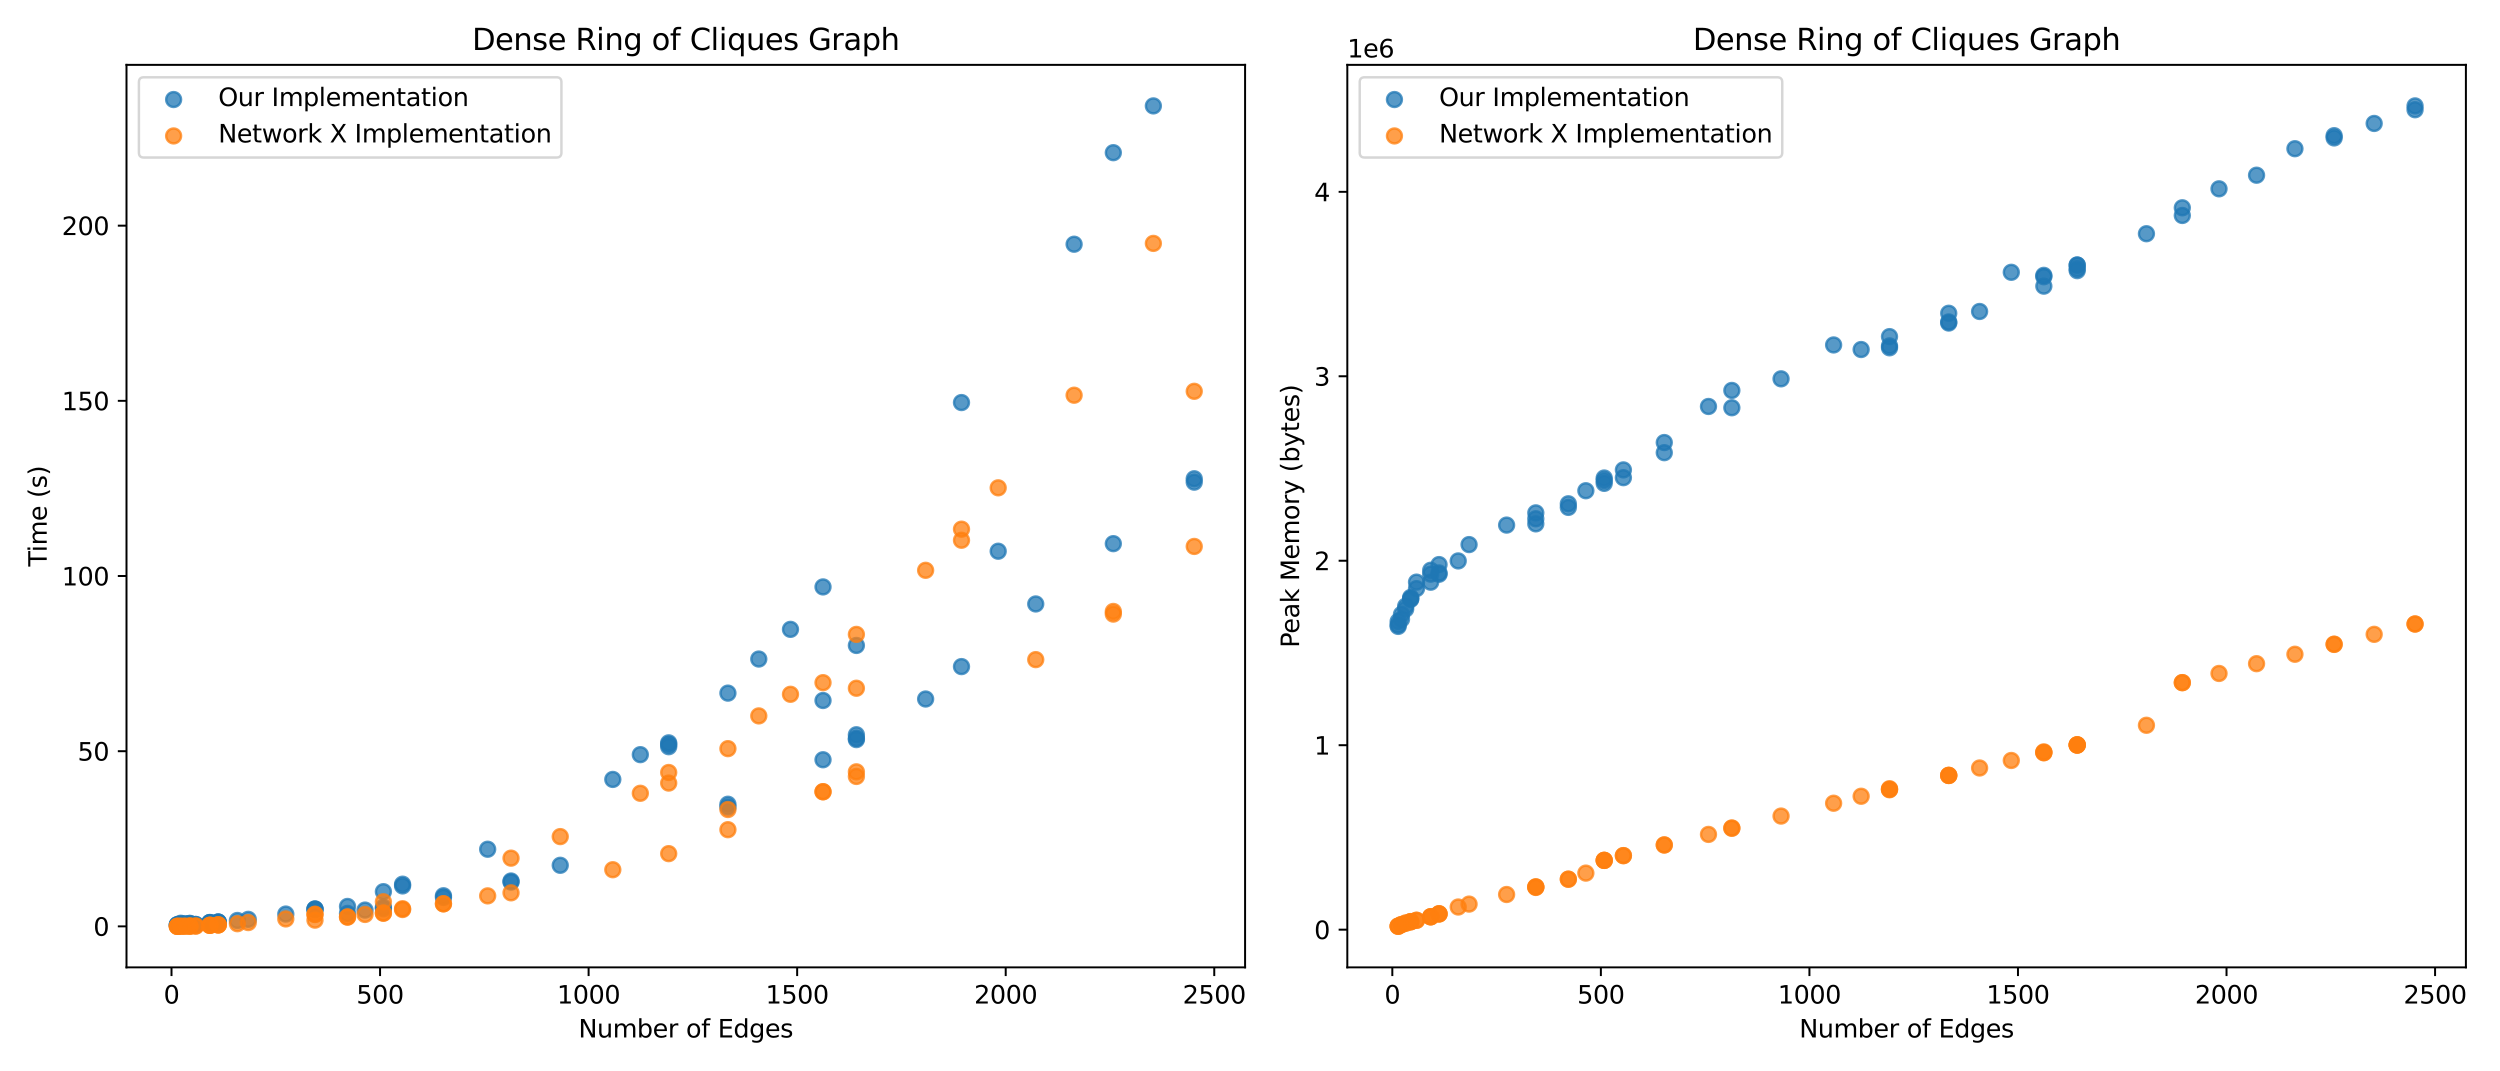 <?xml version="1.0" encoding="utf-8" standalone="no"?>
<!DOCTYPE svg PUBLIC "-//W3C//DTD SVG 1.1//EN"
  "http://www.w3.org/Graphics/SVG/1.1/DTD/svg11.dtd">
<svg xmlns:xlink="http://www.w3.org/1999/xlink" width="1008pt" height="432pt" viewBox="0 0 1008 432" xmlns="http://www.w3.org/2000/svg" version="1.1">
 <defs>
  <style type="text/css">*{stroke-linejoin: round; stroke-linecap: butt}</style>
 </defs>
 <g id="figure_1">
  <g id="patch_1">
   <path d="M 0 432 
L 1008 432 
L 1008 0 
L 0 0 
z
" style="fill: #ffffff"/>
  </g>
  <g id="axes_1">
   <g id="patch_2">
    <path d="M 51.005 390.04 
L 502.017 390.04 
L 502.017 26.16 
L 51.005 26.16 
z
" style="fill: #ffffff"/>
   </g>
   <g id="PathCollection_1">
    <defs>
     <path id="m41a0c6947e" d="M 0 3 
C 0.796 3 1.559 2.684 2.121 2.121 
C 2.684 1.559 3 0.796 3 0 
C 3 -0.796 2.684 -1.559 2.121 -2.121 
C 1.559 -2.684 0.796 -3 0 -3 
C -0.796 -3 -1.559 -2.684 -2.121 -2.121 
C -2.684 -1.559 -3 -0.796 -3 0 
C -3 0.796 -2.684 1.559 -2.121 2.121 
C -1.559 2.684 -0.796 3 0 3 
z
" style="stroke: #1f77b4; stroke-opacity: 0.75"/>
    </defs>
    <g clip-path="url(#p7d52e5734f)">
     <use xlink:href="#m41a0c6947e" x="140.121" y="368.287" style="fill: #1f77b4; fill-opacity: 0.75; stroke: #1f77b4; stroke-opacity: 0.75"/>
     <use xlink:href="#m41a0c6947e" x="74.533" y="372.402" style="fill: #1f77b4; fill-opacity: 0.75; stroke: #1f77b4; stroke-opacity: 0.75"/>
     <use xlink:href="#m41a0c6947e" x="147.184" y="366.947" style="fill: #1f77b4; fill-opacity: 0.75; stroke: #1f77b4; stroke-opacity: 0.75"/>
     <use xlink:href="#m41a0c6947e" x="71.506" y="372.884" style="fill: #1f77b4; fill-opacity: 0.75; stroke: #1f77b4; stroke-opacity: 0.75"/>
     <use xlink:href="#m41a0c6947e" x="78.905" y="372.739" style="fill: #1f77b4; fill-opacity: 0.75; stroke: #1f77b4; stroke-opacity: 0.75"/>
     <use xlink:href="#m41a0c6947e" x="127.003" y="366.666" style="fill: #1f77b4; fill-opacity: 0.75; stroke: #1f77b4; stroke-opacity: 0.75"/>
     <use xlink:href="#m41a0c6947e" x="206.046" y="355.22" style="fill: #1f77b4; fill-opacity: 0.75; stroke: #1f77b4; stroke-opacity: 0.75"/>
     <use xlink:href="#m41a0c6947e" x="318.723" y="253.757" style="fill: #1f77b4; fill-opacity: 0.75; stroke: #1f77b4; stroke-opacity: 0.75"/>
     <use xlink:href="#m41a0c6947e" x="417.61" y="243.517" style="fill: #1f77b4; fill-opacity: 0.75; stroke: #1f77b4; stroke-opacity: 0.75"/>
     <use xlink:href="#m41a0c6947e" x="76.551" y="372.818" style="fill: #1f77b4; fill-opacity: 0.75; stroke: #1f77b4; stroke-opacity: 0.75"/>
     <use xlink:href="#m41a0c6947e" x="178.801" y="361.17" style="fill: #1f77b4; fill-opacity: 0.75; stroke: #1f77b4; stroke-opacity: 0.75"/>
     <use xlink:href="#m41a0c6947e" x="115.231" y="368.549" style="fill: #1f77b4; fill-opacity: 0.75; stroke: #1f77b4; stroke-opacity: 0.75"/>
     <use xlink:href="#m41a0c6947e" x="72.851" y="372.49" style="fill: #1f77b4; fill-opacity: 0.75; stroke: #1f77b4; stroke-opacity: 0.75"/>
     <use xlink:href="#m41a0c6947e" x="84.623" y="372.002" style="fill: #1f77b4; fill-opacity: 0.75; stroke: #1f77b4; stroke-opacity: 0.75"/>
     <use xlink:href="#m41a0c6947e" x="127.003" y="366.473" style="fill: #1f77b4; fill-opacity: 0.75; stroke: #1f77b4; stroke-opacity: 0.75"/>
     <use xlink:href="#m41a0c6947e" x="269.616" y="301.069" style="fill: #1f77b4; fill-opacity: 0.75; stroke: #1f77b4; stroke-opacity: 0.75"/>
     <use xlink:href="#m41a0c6947e" x="178.801" y="361.837" style="fill: #1f77b4; fill-opacity: 0.75; stroke: #1f77b4; stroke-opacity: 0.75"/>
     <use xlink:href="#m41a0c6947e" x="95.723" y="371.14" style="fill: #1f77b4; fill-opacity: 0.75; stroke: #1f77b4; stroke-opacity: 0.75"/>
     <use xlink:href="#m41a0c6947e" x="154.584" y="359.521" style="fill: #1f77b4; fill-opacity: 0.75; stroke: #1f77b4; stroke-opacity: 0.75"/>
     <use xlink:href="#m41a0c6947e" x="258.18" y="304.275" style="fill: #1f77b4; fill-opacity: 0.75; stroke: #1f77b4; stroke-opacity: 0.75"/>
     <use xlink:href="#m41a0c6947e" x="331.841" y="306.331" style="fill: #1f77b4; fill-opacity: 0.75; stroke: #1f77b4; stroke-opacity: 0.75"/>
     <use xlink:href="#m41a0c6947e" x="345.295" y="296.255" style="fill: #1f77b4; fill-opacity: 0.75; stroke: #1f77b4; stroke-opacity: 0.75"/>
     <use xlink:href="#m41a0c6947e" x="269.616" y="299.517" style="fill: #1f77b4; fill-opacity: 0.75; stroke: #1f77b4; stroke-opacity: 0.75"/>
     <use xlink:href="#m41a0c6947e" x="87.987" y="371.797" style="fill: #1f77b4; fill-opacity: 0.75; stroke: #1f77b4; stroke-opacity: 0.75"/>
     <use xlink:href="#m41a0c6947e" x="162.32" y="357.201" style="fill: #1f77b4; fill-opacity: 0.75; stroke: #1f77b4; stroke-opacity: 0.75"/>
     <use xlink:href="#m41a0c6947e" x="87.987" y="371.806" style="fill: #1f77b4; fill-opacity: 0.75; stroke: #1f77b4; stroke-opacity: 0.75"/>
     <use xlink:href="#m41a0c6947e" x="154.584" y="365.784" style="fill: #1f77b4; fill-opacity: 0.75; stroke: #1f77b4; stroke-opacity: 0.75"/>
     <use xlink:href="#m41a0c6947e" x="154.584" y="366.377" style="fill: #1f77b4; fill-opacity: 0.75; stroke: #1f77b4; stroke-opacity: 0.75"/>
     <use xlink:href="#m41a0c6947e" x="481.517" y="194.403" style="fill: #1f77b4; fill-opacity: 0.75; stroke: #1f77b4; stroke-opacity: 0.75"/>
     <use xlink:href="#m41a0c6947e" x="247.081" y="314.268" style="fill: #1f77b4; fill-opacity: 0.75; stroke: #1f77b4; stroke-opacity: 0.75"/>
     <use xlink:href="#m41a0c6947e" x="76.551" y="372.324" style="fill: #1f77b4; fill-opacity: 0.75; stroke: #1f77b4; stroke-opacity: 0.75"/>
     <use xlink:href="#m41a0c6947e" x="78.905" y="372.762" style="fill: #1f77b4; fill-opacity: 0.75; stroke: #1f77b4; stroke-opacity: 0.75"/>
     <use xlink:href="#m41a0c6947e" x="127.003" y="366.576" style="fill: #1f77b4; fill-opacity: 0.75; stroke: #1f77b4; stroke-opacity: 0.75"/>
     <use xlink:href="#m41a0c6947e" x="76.551" y="372.352" style="fill: #1f77b4; fill-opacity: 0.75; stroke: #1f77b4; stroke-opacity: 0.75"/>
     <use xlink:href="#m41a0c6947e" x="87.987" y="371.756" style="fill: #1f77b4; fill-opacity: 0.75; stroke: #1f77b4; stroke-opacity: 0.75"/>
     <use xlink:href="#m41a0c6947e" x="100.095" y="370.685" style="fill: #1f77b4; fill-opacity: 0.75; stroke: #1f77b4; stroke-opacity: 0.75"/>
     <use xlink:href="#m41a0c6947e" x="84.623" y="372.006" style="fill: #1f77b4; fill-opacity: 0.75; stroke: #1f77b4; stroke-opacity: 0.75"/>
     <use xlink:href="#m41a0c6947e" x="72.851" y="372.267" style="fill: #1f77b4; fill-opacity: 0.75; stroke: #1f77b4; stroke-opacity: 0.75"/>
     <use xlink:href="#m41a0c6947e" x="84.623" y="371.941" style="fill: #1f77b4; fill-opacity: 0.75; stroke: #1f77b4; stroke-opacity: 0.75"/>
     <use xlink:href="#m41a0c6947e" x="206.046" y="355.653" style="fill: #1f77b4; fill-opacity: 0.75; stroke: #1f77b4; stroke-opacity: 0.75"/>
     <use xlink:href="#m41a0c6947e" x="196.628" y="342.411" style="fill: #1f77b4; fill-opacity: 0.75; stroke: #1f77b4; stroke-opacity: 0.75"/>
     <use xlink:href="#m41a0c6947e" x="331.841" y="236.647" style="fill: #1f77b4; fill-opacity: 0.75; stroke: #1f77b4; stroke-opacity: 0.75"/>
     <use xlink:href="#m41a0c6947e" x="162.32" y="356.505" style="fill: #1f77b4; fill-opacity: 0.75; stroke: #1f77b4; stroke-opacity: 0.75"/>
     <use xlink:href="#m41a0c6947e" x="71.506" y="372.875" style="fill: #1f77b4; fill-opacity: 0.75; stroke: #1f77b4; stroke-opacity: 0.75"/>
     <use xlink:href="#m41a0c6947e" x="140.121" y="365.48" style="fill: #1f77b4; fill-opacity: 0.75; stroke: #1f77b4; stroke-opacity: 0.75"/>
     <use xlink:href="#m41a0c6947e" x="71.506" y="372.899" style="fill: #1f77b4; fill-opacity: 0.75; stroke: #1f77b4; stroke-opacity: 0.75"/>
     <use xlink:href="#m41a0c6947e" x="269.616" y="300.156" style="fill: #1f77b4; fill-opacity: 0.75; stroke: #1f77b4; stroke-opacity: 0.75"/>
     <use xlink:href="#m41a0c6947e" x="74.533" y="372.854" style="fill: #1f77b4; fill-opacity: 0.75; stroke: #1f77b4; stroke-opacity: 0.75"/>
     <use xlink:href="#m41a0c6947e" x="345.295" y="260.244" style="fill: #1f77b4; fill-opacity: 0.75; stroke: #1f77b4; stroke-opacity: 0.75"/>
     <use xlink:href="#m41a0c6947e" x="345.295" y="298.21" style="fill: #1f77b4; fill-opacity: 0.75; stroke: #1f77b4; stroke-opacity: 0.75"/>
     <use xlink:href="#m41a0c6947e" x="448.891" y="61.561" style="fill: #1f77b4; fill-opacity: 0.75; stroke: #1f77b4; stroke-opacity: 0.75"/>
     <use xlink:href="#m41a0c6947e" x="305.942" y="265.726" style="fill: #1f77b4; fill-opacity: 0.75; stroke: #1f77b4; stroke-opacity: 0.75"/>
     <use xlink:href="#m41a0c6947e" x="402.474" y="222.255" style="fill: #1f77b4; fill-opacity: 0.75; stroke: #1f77b4; stroke-opacity: 0.75"/>
     <use xlink:href="#m41a0c6947e" x="293.497" y="279.469" style="fill: #1f77b4; fill-opacity: 0.75; stroke: #1f77b4; stroke-opacity: 0.75"/>
     <use xlink:href="#m41a0c6947e" x="387.675" y="268.772" style="fill: #1f77b4; fill-opacity: 0.75; stroke: #1f77b4; stroke-opacity: 0.75"/>
     <use xlink:href="#m41a0c6947e" x="387.675" y="162.312" style="fill: #1f77b4; fill-opacity: 0.75; stroke: #1f77b4; stroke-opacity: 0.75"/>
     <use xlink:href="#m41a0c6947e" x="225.89" y="348.887" style="fill: #1f77b4; fill-opacity: 0.75; stroke: #1f77b4; stroke-opacity: 0.75"/>
     <use xlink:href="#m41a0c6947e" x="331.841" y="282.443" style="fill: #1f77b4; fill-opacity: 0.75; stroke: #1f77b4; stroke-opacity: 0.75"/>
     <use xlink:href="#m41a0c6947e" x="433.082" y="98.471" style="fill: #1f77b4; fill-opacity: 0.75; stroke: #1f77b4; stroke-opacity: 0.75"/>
     <use xlink:href="#m41a0c6947e" x="345.295" y="297.674" style="fill: #1f77b4; fill-opacity: 0.75; stroke: #1f77b4; stroke-opacity: 0.75"/>
     <use xlink:href="#m41a0c6947e" x="373.212" y="281.84" style="fill: #1f77b4; fill-opacity: 0.75; stroke: #1f77b4; stroke-opacity: 0.75"/>
     <use xlink:href="#m41a0c6947e" x="293.497" y="325.39" style="fill: #1f77b4; fill-opacity: 0.75; stroke: #1f77b4; stroke-opacity: 0.75"/>
     <use xlink:href="#m41a0c6947e" x="293.497" y="324.271" style="fill: #1f77b4; fill-opacity: 0.75; stroke: #1f77b4; stroke-opacity: 0.75"/>
     <use xlink:href="#m41a0c6947e" x="481.517" y="193.038" style="fill: #1f77b4; fill-opacity: 0.75; stroke: #1f77b4; stroke-opacity: 0.75"/>
     <use xlink:href="#m41a0c6947e" x="448.891" y="219.203" style="fill: #1f77b4; fill-opacity: 0.75; stroke: #1f77b4; stroke-opacity: 0.75"/>
     <use xlink:href="#m41a0c6947e" x="465.036" y="42.7" style="fill: #1f77b4; fill-opacity: 0.75; stroke: #1f77b4; stroke-opacity: 0.75"/>
    </g>
   </g>
   <g id="PathCollection_2">
    <defs>
     <path id="m9b2d474820" d="M 0 3 
C 0.796 3 1.559 2.684 2.121 2.121 
C 2.684 1.559 3 0.796 3 0 
C 3 -0.796 2.684 -1.559 2.121 -2.121 
C 1.559 -2.684 0.796 -3 0 -3 
C -0.796 -3 -1.559 -2.684 -2.121 -2.121 
C -2.684 -1.559 -3 -0.796 -3 0 
C -3 0.796 -2.684 1.559 -2.121 2.121 
C -1.559 2.684 -0.796 3 0 3 
z
" style="stroke: #ff7f0e; stroke-opacity: 0.75"/>
    </defs>
    <g clip-path="url(#p7d52e5734f)">
     <use xlink:href="#m9b2d474820" x="140.121" y="369.717" style="fill: #ff7f0e; fill-opacity: 0.75; stroke: #ff7f0e; stroke-opacity: 0.75"/>
     <use xlink:href="#m9b2d474820" x="74.533" y="373.441" style="fill: #ff7f0e; fill-opacity: 0.75; stroke: #ff7f0e; stroke-opacity: 0.75"/>
     <use xlink:href="#m9b2d474820" x="147.184" y="368.703" style="fill: #ff7f0e; fill-opacity: 0.75; stroke: #ff7f0e; stroke-opacity: 0.75"/>
     <use xlink:href="#m9b2d474820" x="71.506" y="373.5" style="fill: #ff7f0e; fill-opacity: 0.75; stroke: #ff7f0e; stroke-opacity: 0.75"/>
     <use xlink:href="#m9b2d474820" x="78.905" y="373.411" style="fill: #ff7f0e; fill-opacity: 0.75; stroke: #ff7f0e; stroke-opacity: 0.75"/>
     <use xlink:href="#m9b2d474820" x="127.003" y="370.999" style="fill: #ff7f0e; fill-opacity: 0.75; stroke: #ff7f0e; stroke-opacity: 0.75"/>
     <use xlink:href="#m9b2d474820" x="206.046" y="346.006" style="fill: #ff7f0e; fill-opacity: 0.75; stroke: #ff7f0e; stroke-opacity: 0.75"/>
     <use xlink:href="#m9b2d474820" x="318.723" y="279.937" style="fill: #ff7f0e; fill-opacity: 0.75; stroke: #ff7f0e; stroke-opacity: 0.75"/>
     <use xlink:href="#m9b2d474820" x="417.61" y="265.962" style="fill: #ff7f0e; fill-opacity: 0.75; stroke: #ff7f0e; stroke-opacity: 0.75"/>
     <use xlink:href="#m9b2d474820" x="76.551" y="373.449" style="fill: #ff7f0e; fill-opacity: 0.75; stroke: #ff7f0e; stroke-opacity: 0.75"/>
     <use xlink:href="#m9b2d474820" x="178.801" y="364.401" style="fill: #ff7f0e; fill-opacity: 0.75; stroke: #ff7f0e; stroke-opacity: 0.75"/>
     <use xlink:href="#m9b2d474820" x="115.231" y="370.511" style="fill: #ff7f0e; fill-opacity: 0.75; stroke: #ff7f0e; stroke-opacity: 0.75"/>
     <use xlink:href="#m9b2d474820" x="72.851" y="373.473" style="fill: #ff7f0e; fill-opacity: 0.75; stroke: #ff7f0e; stroke-opacity: 0.75"/>
     <use xlink:href="#m9b2d474820" x="84.623" y="373.101" style="fill: #ff7f0e; fill-opacity: 0.75; stroke: #ff7f0e; stroke-opacity: 0.75"/>
     <use xlink:href="#m9b2d474820" x="127.003" y="368.723" style="fill: #ff7f0e; fill-opacity: 0.75; stroke: #ff7f0e; stroke-opacity: 0.75"/>
     <use xlink:href="#m9b2d474820" x="269.616" y="315.735" style="fill: #ff7f0e; fill-opacity: 0.75; stroke: #ff7f0e; stroke-opacity: 0.75"/>
     <use xlink:href="#m9b2d474820" x="178.801" y="364.429" style="fill: #ff7f0e; fill-opacity: 0.75; stroke: #ff7f0e; stroke-opacity: 0.75"/>
     <use xlink:href="#m9b2d474820" x="95.723" y="372.434" style="fill: #ff7f0e; fill-opacity: 0.75; stroke: #ff7f0e; stroke-opacity: 0.75"/>
     <use xlink:href="#m9b2d474820" x="154.584" y="363.58" style="fill: #ff7f0e; fill-opacity: 0.75; stroke: #ff7f0e; stroke-opacity: 0.75"/>
     <use xlink:href="#m9b2d474820" x="258.18" y="319.851" style="fill: #ff7f0e; fill-opacity: 0.75; stroke: #ff7f0e; stroke-opacity: 0.75"/>
     <use xlink:href="#m9b2d474820" x="331.841" y="319.196" style="fill: #ff7f0e; fill-opacity: 0.75; stroke: #ff7f0e; stroke-opacity: 0.75"/>
     <use xlink:href="#m9b2d474820" x="345.295" y="311.2" style="fill: #ff7f0e; fill-opacity: 0.75; stroke: #ff7f0e; stroke-opacity: 0.75"/>
     <use xlink:href="#m9b2d474820" x="269.616" y="311.468" style="fill: #ff7f0e; fill-opacity: 0.75; stroke: #ff7f0e; stroke-opacity: 0.75"/>
     <use xlink:href="#m9b2d474820" x="87.987" y="372.938" style="fill: #ff7f0e; fill-opacity: 0.75; stroke: #ff7f0e; stroke-opacity: 0.75"/>
     <use xlink:href="#m9b2d474820" x="162.32" y="366.408" style="fill: #ff7f0e; fill-opacity: 0.75; stroke: #ff7f0e; stroke-opacity: 0.75"/>
     <use xlink:href="#m9b2d474820" x="87.987" y="372.915" style="fill: #ff7f0e; fill-opacity: 0.75; stroke: #ff7f0e; stroke-opacity: 0.75"/>
     <use xlink:href="#m9b2d474820" x="154.584" y="368.121" style="fill: #ff7f0e; fill-opacity: 0.75; stroke: #ff7f0e; stroke-opacity: 0.75"/>
     <use xlink:href="#m9b2d474820" x="154.584" y="368.215" style="fill: #ff7f0e; fill-opacity: 0.75; stroke: #ff7f0e; stroke-opacity: 0.75"/>
     <use xlink:href="#m9b2d474820" x="481.517" y="157.774" style="fill: #ff7f0e; fill-opacity: 0.75; stroke: #ff7f0e; stroke-opacity: 0.75"/>
     <use xlink:href="#m9b2d474820" x="247.081" y="350.672" style="fill: #ff7f0e; fill-opacity: 0.75; stroke: #ff7f0e; stroke-opacity: 0.75"/>
     <use xlink:href="#m9b2d474820" x="76.551" y="373.393" style="fill: #ff7f0e; fill-opacity: 0.75; stroke: #ff7f0e; stroke-opacity: 0.75"/>
     <use xlink:href="#m9b2d474820" x="78.905" y="373.328" style="fill: #ff7f0e; fill-opacity: 0.75; stroke: #ff7f0e; stroke-opacity: 0.75"/>
     <use xlink:href="#m9b2d474820" x="127.003" y="368.617" style="fill: #ff7f0e; fill-opacity: 0.75; stroke: #ff7f0e; stroke-opacity: 0.75"/>
     <use xlink:href="#m9b2d474820" x="76.551" y="373.39" style="fill: #ff7f0e; fill-opacity: 0.75; stroke: #ff7f0e; stroke-opacity: 0.75"/>
     <use xlink:href="#m9b2d474820" x="87.987" y="372.888" style="fill: #ff7f0e; fill-opacity: 0.75; stroke: #ff7f0e; stroke-opacity: 0.75"/>
     <use xlink:href="#m9b2d474820" x="100.095" y="371.977" style="fill: #ff7f0e; fill-opacity: 0.75; stroke: #ff7f0e; stroke-opacity: 0.75"/>
     <use xlink:href="#m9b2d474820" x="84.623" y="373.077" style="fill: #ff7f0e; fill-opacity: 0.75; stroke: #ff7f0e; stroke-opacity: 0.75"/>
     <use xlink:href="#m9b2d474820" x="72.851" y="373.465" style="fill: #ff7f0e; fill-opacity: 0.75; stroke: #ff7f0e; stroke-opacity: 0.75"/>
     <use xlink:href="#m9b2d474820" x="84.623" y="373.074" style="fill: #ff7f0e; fill-opacity: 0.75; stroke: #ff7f0e; stroke-opacity: 0.75"/>
     <use xlink:href="#m9b2d474820" x="206.046" y="359.982" style="fill: #ff7f0e; fill-opacity: 0.75; stroke: #ff7f0e; stroke-opacity: 0.75"/>
     <use xlink:href="#m9b2d474820" x="196.628" y="361.214" style="fill: #ff7f0e; fill-opacity: 0.75; stroke: #ff7f0e; stroke-opacity: 0.75"/>
     <use xlink:href="#m9b2d474820" x="331.841" y="275.25" style="fill: #ff7f0e; fill-opacity: 0.75; stroke: #ff7f0e; stroke-opacity: 0.75"/>
     <use xlink:href="#m9b2d474820" x="162.32" y="366.721" style="fill: #ff7f0e; fill-opacity: 0.75; stroke: #ff7f0e; stroke-opacity: 0.75"/>
     <use xlink:href="#m9b2d474820" x="71.506" y="373.5" style="fill: #ff7f0e; fill-opacity: 0.75; stroke: #ff7f0e; stroke-opacity: 0.75"/>
     <use xlink:href="#m9b2d474820" x="140.121" y="369.773" style="fill: #ff7f0e; fill-opacity: 0.75; stroke: #ff7f0e; stroke-opacity: 0.75"/>
     <use xlink:href="#m9b2d474820" x="71.506" y="373.5" style="fill: #ff7f0e; fill-opacity: 0.75; stroke: #ff7f0e; stroke-opacity: 0.75"/>
     <use xlink:href="#m9b2d474820" x="269.616" y="344.189" style="fill: #ff7f0e; fill-opacity: 0.75; stroke: #ff7f0e; stroke-opacity: 0.75"/>
     <use xlink:href="#m9b2d474820" x="74.533" y="373.474" style="fill: #ff7f0e; fill-opacity: 0.75; stroke: #ff7f0e; stroke-opacity: 0.75"/>
     <use xlink:href="#m9b2d474820" x="345.295" y="277.497" style="fill: #ff7f0e; fill-opacity: 0.75; stroke: #ff7f0e; stroke-opacity: 0.75"/>
     <use xlink:href="#m9b2d474820" x="345.295" y="255.79" style="fill: #ff7f0e; fill-opacity: 0.75; stroke: #ff7f0e; stroke-opacity: 0.75"/>
     <use xlink:href="#m9b2d474820" x="448.891" y="246.535" style="fill: #ff7f0e; fill-opacity: 0.75; stroke: #ff7f0e; stroke-opacity: 0.75"/>
     <use xlink:href="#m9b2d474820" x="305.942" y="288.651" style="fill: #ff7f0e; fill-opacity: 0.75; stroke: #ff7f0e; stroke-opacity: 0.75"/>
     <use xlink:href="#m9b2d474820" x="402.474" y="196.69" style="fill: #ff7f0e; fill-opacity: 0.75; stroke: #ff7f0e; stroke-opacity: 0.75"/>
     <use xlink:href="#m9b2d474820" x="293.497" y="334.53" style="fill: #ff7f0e; fill-opacity: 0.75; stroke: #ff7f0e; stroke-opacity: 0.75"/>
     <use xlink:href="#m9b2d474820" x="387.675" y="217.83" style="fill: #ff7f0e; fill-opacity: 0.75; stroke: #ff7f0e; stroke-opacity: 0.75"/>
     <use xlink:href="#m9b2d474820" x="387.675" y="213.362" style="fill: #ff7f0e; fill-opacity: 0.75; stroke: #ff7f0e; stroke-opacity: 0.75"/>
     <use xlink:href="#m9b2d474820" x="225.89" y="337.318" style="fill: #ff7f0e; fill-opacity: 0.75; stroke: #ff7f0e; stroke-opacity: 0.75"/>
     <use xlink:href="#m9b2d474820" x="331.841" y="319.26" style="fill: #ff7f0e; fill-opacity: 0.75; stroke: #ff7f0e; stroke-opacity: 0.75"/>
     <use xlink:href="#m9b2d474820" x="433.082" y="159.352" style="fill: #ff7f0e; fill-opacity: 0.75; stroke: #ff7f0e; stroke-opacity: 0.75"/>
     <use xlink:href="#m9b2d474820" x="345.295" y="313.065" style="fill: #ff7f0e; fill-opacity: 0.75; stroke: #ff7f0e; stroke-opacity: 0.75"/>
     <use xlink:href="#m9b2d474820" x="373.212" y="229.948" style="fill: #ff7f0e; fill-opacity: 0.75; stroke: #ff7f0e; stroke-opacity: 0.75"/>
     <use xlink:href="#m9b2d474820" x="293.497" y="326.396" style="fill: #ff7f0e; fill-opacity: 0.75; stroke: #ff7f0e; stroke-opacity: 0.75"/>
     <use xlink:href="#m9b2d474820" x="293.497" y="301.851" style="fill: #ff7f0e; fill-opacity: 0.75; stroke: #ff7f0e; stroke-opacity: 0.75"/>
     <use xlink:href="#m9b2d474820" x="481.517" y="220.325" style="fill: #ff7f0e; fill-opacity: 0.75; stroke: #ff7f0e; stroke-opacity: 0.75"/>
     <use xlink:href="#m9b2d474820" x="448.891" y="247.603" style="fill: #ff7f0e; fill-opacity: 0.75; stroke: #ff7f0e; stroke-opacity: 0.75"/>
     <use xlink:href="#m9b2d474820" x="465.036" y="98.136" style="fill: #ff7f0e; fill-opacity: 0.75; stroke: #ff7f0e; stroke-opacity: 0.75"/>
    </g>
   </g>
   <g id="matplotlib.axis_1">
    <g id="xtick_1">
     <g id="line2d_1">
      <defs>
       <path id="ma22f2016d8" d="M 0 0 
L 0 3.5 
" style="stroke: #000000; stroke-width: 0.8"/>
      </defs>
      <g>
       <use xlink:href="#ma22f2016d8" x="69.151" y="390.04" style="stroke: #000000; stroke-width: 0.8"/>
      </g>
     </g>
     <g id="text_1">
      <!-- 0 -->
      <g transform="translate(65.97 404.638) scale(0.1 -0.1)">
       <defs>
        <path id="DejaVuSans-30" d="M 2034 4250 
Q 1547 4250 1301 3770 
Q 1056 3291 1056 2328 
Q 1056 1369 1301 889 
Q 1547 409 2034 409 
Q 2525 409 2770 889 
Q 3016 1369 3016 2328 
Q 3016 3291 2770 3770 
Q 2525 4250 2034 4250 
z
M 2034 4750 
Q 2819 4750 3233 4129 
Q 3647 3509 3647 2328 
Q 3647 1150 3233 529 
Q 2819 -91 2034 -91 
Q 1250 -91 836 529 
Q 422 1150 422 2328 
Q 422 3509 836 4129 
Q 1250 4750 2034 4750 
z
" transform="scale(0.016)"/>
       </defs>
       <use xlink:href="#DejaVuSans-30"/>
      </g>
     </g>
    </g>
    <g id="xtick_2">
     <g id="line2d_2">
      <g>
       <use xlink:href="#ma22f2016d8" x="153.239" y="390.04" style="stroke: #000000; stroke-width: 0.8"/>
      </g>
     </g>
     <g id="text_2">
      <!-- 500 -->
      <g transform="translate(143.695 404.638) scale(0.1 -0.1)">
       <defs>
        <path id="DejaVuSans-35" d="M 691 4666 
L 3169 4666 
L 3169 4134 
L 1269 4134 
L 1269 2991 
Q 1406 3038 1543 3061 
Q 1681 3084 1819 3084 
Q 2600 3084 3056 2656 
Q 3513 2228 3513 1497 
Q 3513 744 3044 326 
Q 2575 -91 1722 -91 
Q 1428 -91 1123 -41 
Q 819 9 494 109 
L 494 744 
Q 775 591 1075 516 
Q 1375 441 1709 441 
Q 2250 441 2565 725 
Q 2881 1009 2881 1497 
Q 2881 1984 2565 2268 
Q 2250 2553 1709 2553 
Q 1456 2553 1204 2497 
Q 953 2441 691 2322 
L 691 4666 
z
" transform="scale(0.016)"/>
       </defs>
       <use xlink:href="#DejaVuSans-35"/>
       <use xlink:href="#DejaVuSans-30" transform="translate(63.623 0)"/>
       <use xlink:href="#DejaVuSans-30" transform="translate(127.246 0)"/>
      </g>
     </g>
    </g>
    <g id="xtick_3">
     <g id="line2d_3">
      <g>
       <use xlink:href="#ma22f2016d8" x="237.326" y="390.04" style="stroke: #000000; stroke-width: 0.8"/>
      </g>
     </g>
     <g id="text_3">
      <!-- 1000 -->
      <g transform="translate(224.601 404.638) scale(0.1 -0.1)">
       <defs>
        <path id="DejaVuSans-31" d="M 794 531 
L 1825 531 
L 1825 4091 
L 703 3866 
L 703 4441 
L 1819 4666 
L 2450 4666 
L 2450 531 
L 3481 531 
L 3481 0 
L 794 0 
L 794 531 
z
" transform="scale(0.016)"/>
       </defs>
       <use xlink:href="#DejaVuSans-31"/>
       <use xlink:href="#DejaVuSans-30" transform="translate(63.623 0)"/>
       <use xlink:href="#DejaVuSans-30" transform="translate(127.246 0)"/>
       <use xlink:href="#DejaVuSans-30" transform="translate(190.869 0)"/>
      </g>
     </g>
    </g>
    <g id="xtick_4">
     <g id="line2d_4">
      <g>
       <use xlink:href="#ma22f2016d8" x="321.414" y="390.04" style="stroke: #000000; stroke-width: 0.8"/>
      </g>
     </g>
     <g id="text_4">
      <!-- 1500 -->
      <g transform="translate(308.689 404.638) scale(0.1 -0.1)">
       <use xlink:href="#DejaVuSans-31"/>
       <use xlink:href="#DejaVuSans-35" transform="translate(63.623 0)"/>
       <use xlink:href="#DejaVuSans-30" transform="translate(127.246 0)"/>
       <use xlink:href="#DejaVuSans-30" transform="translate(190.869 0)"/>
      </g>
     </g>
    </g>
    <g id="xtick_5">
     <g id="line2d_5">
      <g>
       <use xlink:href="#ma22f2016d8" x="405.502" y="390.04" style="stroke: #000000; stroke-width: 0.8"/>
      </g>
     </g>
     <g id="text_5">
      <!-- 2000 -->
      <g transform="translate(392.777 404.638) scale(0.1 -0.1)">
       <defs>
        <path id="DejaVuSans-32" d="M 1228 531 
L 3431 531 
L 3431 0 
L 469 0 
L 469 531 
Q 828 903 1448 1529 
Q 2069 2156 2228 2338 
Q 2531 2678 2651 2914 
Q 2772 3150 2772 3378 
Q 2772 3750 2511 3984 
Q 2250 4219 1831 4219 
Q 1534 4219 1204 4116 
Q 875 4013 500 3803 
L 500 4441 
Q 881 4594 1212 4672 
Q 1544 4750 1819 4750 
Q 2544 4750 2975 4387 
Q 3406 4025 3406 3419 
Q 3406 3131 3298 2873 
Q 3191 2616 2906 2266 
Q 2828 2175 2409 1742 
Q 1991 1309 1228 531 
z
" transform="scale(0.016)"/>
       </defs>
       <use xlink:href="#DejaVuSans-32"/>
       <use xlink:href="#DejaVuSans-30" transform="translate(63.623 0)"/>
       <use xlink:href="#DejaVuSans-30" transform="translate(127.246 0)"/>
       <use xlink:href="#DejaVuSans-30" transform="translate(190.869 0)"/>
      </g>
     </g>
    </g>
    <g id="xtick_6">
     <g id="line2d_6">
      <g>
       <use xlink:href="#ma22f2016d8" x="489.589" y="390.04" style="stroke: #000000; stroke-width: 0.8"/>
      </g>
     </g>
     <g id="text_6">
      <!-- 2500 -->
      <g transform="translate(476.864 404.638) scale(0.1 -0.1)">
       <use xlink:href="#DejaVuSans-32"/>
       <use xlink:href="#DejaVuSans-35" transform="translate(63.623 0)"/>
       <use xlink:href="#DejaVuSans-30" transform="translate(127.246 0)"/>
       <use xlink:href="#DejaVuSans-30" transform="translate(190.869 0)"/>
      </g>
     </g>
    </g>
    <g id="text_7">
     <!-- Number of Edges -->
     <g transform="translate(233.239 418.317) scale(0.1 -0.1)">
      <defs>
       <path id="DejaVuSans-4e" d="M 628 4666 
L 1478 4666 
L 3547 763 
L 3547 4666 
L 4159 4666 
L 4159 0 
L 3309 0 
L 1241 3903 
L 1241 0 
L 628 0 
L 628 4666 
z
" transform="scale(0.016)"/>
       <path id="DejaVuSans-75" d="M 544 1381 
L 544 3500 
L 1119 3500 
L 1119 1403 
Q 1119 906 1312 657 
Q 1506 409 1894 409 
Q 2359 409 2629 706 
Q 2900 1003 2900 1516 
L 2900 3500 
L 3475 3500 
L 3475 0 
L 2900 0 
L 2900 538 
Q 2691 219 2414 64 
Q 2138 -91 1772 -91 
Q 1169 -91 856 284 
Q 544 659 544 1381 
z
M 1991 3584 
L 1991 3584 
z
" transform="scale(0.016)"/>
       <path id="DejaVuSans-6d" d="M 3328 2828 
Q 3544 3216 3844 3400 
Q 4144 3584 4550 3584 
Q 5097 3584 5394 3201 
Q 5691 2819 5691 2113 
L 5691 0 
L 5113 0 
L 5113 2094 
Q 5113 2597 4934 2840 
Q 4756 3084 4391 3084 
Q 3944 3084 3684 2787 
Q 3425 2491 3425 1978 
L 3425 0 
L 2847 0 
L 2847 2094 
Q 2847 2600 2669 2842 
Q 2491 3084 2119 3084 
Q 1678 3084 1418 2786 
Q 1159 2488 1159 1978 
L 1159 0 
L 581 0 
L 581 3500 
L 1159 3500 
L 1159 2956 
Q 1356 3278 1631 3431 
Q 1906 3584 2284 3584 
Q 2666 3584 2933 3390 
Q 3200 3197 3328 2828 
z
" transform="scale(0.016)"/>
       <path id="DejaVuSans-62" d="M 3116 1747 
Q 3116 2381 2855 2742 
Q 2594 3103 2138 3103 
Q 1681 3103 1420 2742 
Q 1159 2381 1159 1747 
Q 1159 1113 1420 752 
Q 1681 391 2138 391 
Q 2594 391 2855 752 
Q 3116 1113 3116 1747 
z
M 1159 2969 
Q 1341 3281 1617 3432 
Q 1894 3584 2278 3584 
Q 2916 3584 3314 3078 
Q 3713 2572 3713 1747 
Q 3713 922 3314 415 
Q 2916 -91 2278 -91 
Q 1894 -91 1617 61 
Q 1341 213 1159 525 
L 1159 0 
L 581 0 
L 581 4863 
L 1159 4863 
L 1159 2969 
z
" transform="scale(0.016)"/>
       <path id="DejaVuSans-65" d="M 3597 1894 
L 3597 1613 
L 953 1613 
Q 991 1019 1311 708 
Q 1631 397 2203 397 
Q 2534 397 2845 478 
Q 3156 559 3463 722 
L 3463 178 
Q 3153 47 2828 -22 
Q 2503 -91 2169 -91 
Q 1331 -91 842 396 
Q 353 884 353 1716 
Q 353 2575 817 3079 
Q 1281 3584 2069 3584 
Q 2775 3584 3186 3129 
Q 3597 2675 3597 1894 
z
M 3022 2063 
Q 3016 2534 2758 2815 
Q 2500 3097 2075 3097 
Q 1594 3097 1305 2825 
Q 1016 2553 972 2059 
L 3022 2063 
z
" transform="scale(0.016)"/>
       <path id="DejaVuSans-72" d="M 2631 2963 
Q 2534 3019 2420 3045 
Q 2306 3072 2169 3072 
Q 1681 3072 1420 2755 
Q 1159 2438 1159 1844 
L 1159 0 
L 581 0 
L 581 3500 
L 1159 3500 
L 1159 2956 
Q 1341 3275 1631 3429 
Q 1922 3584 2338 3584 
Q 2397 3584 2469 3576 
Q 2541 3569 2628 3553 
L 2631 2963 
z
" transform="scale(0.016)"/>
       <path id="DejaVuSans-20" transform="scale(0.016)"/>
       <path id="DejaVuSans-6f" d="M 1959 3097 
Q 1497 3097 1228 2736 
Q 959 2375 959 1747 
Q 959 1119 1226 758 
Q 1494 397 1959 397 
Q 2419 397 2687 759 
Q 2956 1122 2956 1747 
Q 2956 2369 2687 2733 
Q 2419 3097 1959 3097 
z
M 1959 3584 
Q 2709 3584 3137 3096 
Q 3566 2609 3566 1747 
Q 3566 888 3137 398 
Q 2709 -91 1959 -91 
Q 1206 -91 779 398 
Q 353 888 353 1747 
Q 353 2609 779 3096 
Q 1206 3584 1959 3584 
z
" transform="scale(0.016)"/>
       <path id="DejaVuSans-66" d="M 2375 4863 
L 2375 4384 
L 1825 4384 
Q 1516 4384 1395 4259 
Q 1275 4134 1275 3809 
L 1275 3500 
L 2222 3500 
L 2222 3053 
L 1275 3053 
L 1275 0 
L 697 0 
L 697 3053 
L 147 3053 
L 147 3500 
L 697 3500 
L 697 3744 
Q 697 4328 969 4595 
Q 1241 4863 1831 4863 
L 2375 4863 
z
" transform="scale(0.016)"/>
       <path id="DejaVuSans-45" d="M 628 4666 
L 3578 4666 
L 3578 4134 
L 1259 4134 
L 1259 2753 
L 3481 2753 
L 3481 2222 
L 1259 2222 
L 1259 531 
L 3634 531 
L 3634 0 
L 628 0 
L 628 4666 
z
" transform="scale(0.016)"/>
       <path id="DejaVuSans-64" d="M 2906 2969 
L 2906 4863 
L 3481 4863 
L 3481 0 
L 2906 0 
L 2906 525 
Q 2725 213 2448 61 
Q 2172 -91 1784 -91 
Q 1150 -91 751 415 
Q 353 922 353 1747 
Q 353 2572 751 3078 
Q 1150 3584 1784 3584 
Q 2172 3584 2448 3432 
Q 2725 3281 2906 2969 
z
M 947 1747 
Q 947 1113 1208 752 
Q 1469 391 1925 391 
Q 2381 391 2643 752 
Q 2906 1113 2906 1747 
Q 2906 2381 2643 2742 
Q 2381 3103 1925 3103 
Q 1469 3103 1208 2742 
Q 947 2381 947 1747 
z
" transform="scale(0.016)"/>
       <path id="DejaVuSans-67" d="M 2906 1791 
Q 2906 2416 2648 2759 
Q 2391 3103 1925 3103 
Q 1463 3103 1205 2759 
Q 947 2416 947 1791 
Q 947 1169 1205 825 
Q 1463 481 1925 481 
Q 2391 481 2648 825 
Q 2906 1169 2906 1791 
z
M 3481 434 
Q 3481 -459 3084 -895 
Q 2688 -1331 1869 -1331 
Q 1566 -1331 1297 -1286 
Q 1028 -1241 775 -1147 
L 775 -588 
Q 1028 -725 1275 -790 
Q 1522 -856 1778 -856 
Q 2344 -856 2625 -561 
Q 2906 -266 2906 331 
L 2906 616 
Q 2728 306 2450 153 
Q 2172 0 1784 0 
Q 1141 0 747 490 
Q 353 981 353 1791 
Q 353 2603 747 3093 
Q 1141 3584 1784 3584 
Q 2172 3584 2450 3431 
Q 2728 3278 2906 2969 
L 2906 3500 
L 3481 3500 
L 3481 434 
z
" transform="scale(0.016)"/>
       <path id="DejaVuSans-73" d="M 2834 3397 
L 2834 2853 
Q 2591 2978 2328 3040 
Q 2066 3103 1784 3103 
Q 1356 3103 1142 2972 
Q 928 2841 928 2578 
Q 928 2378 1081 2264 
Q 1234 2150 1697 2047 
L 1894 2003 
Q 2506 1872 2764 1633 
Q 3022 1394 3022 966 
Q 3022 478 2636 193 
Q 2250 -91 1575 -91 
Q 1294 -91 989 -36 
Q 684 19 347 128 
L 347 722 
Q 666 556 975 473 
Q 1284 391 1588 391 
Q 1994 391 2212 530 
Q 2431 669 2431 922 
Q 2431 1156 2273 1281 
Q 2116 1406 1581 1522 
L 1381 1569 
Q 847 1681 609 1914 
Q 372 2147 372 2553 
Q 372 3047 722 3315 
Q 1072 3584 1716 3584 
Q 2034 3584 2315 3537 
Q 2597 3491 2834 3397 
z
" transform="scale(0.016)"/>
      </defs>
      <use xlink:href="#DejaVuSans-4e"/>
      <use xlink:href="#DejaVuSans-75" transform="translate(74.805 0)"/>
      <use xlink:href="#DejaVuSans-6d" transform="translate(138.184 0)"/>
      <use xlink:href="#DejaVuSans-62" transform="translate(235.596 0)"/>
      <use xlink:href="#DejaVuSans-65" transform="translate(299.072 0)"/>
      <use xlink:href="#DejaVuSans-72" transform="translate(360.596 0)"/>
      <use xlink:href="#DejaVuSans-20" transform="translate(401.709 0)"/>
      <use xlink:href="#DejaVuSans-6f" transform="translate(433.496 0)"/>
      <use xlink:href="#DejaVuSans-66" transform="translate(494.678 0)"/>
      <use xlink:href="#DejaVuSans-20" transform="translate(529.883 0)"/>
      <use xlink:href="#DejaVuSans-45" transform="translate(561.67 0)"/>
      <use xlink:href="#DejaVuSans-64" transform="translate(624.854 0)"/>
      <use xlink:href="#DejaVuSans-67" transform="translate(688.33 0)"/>
      <use xlink:href="#DejaVuSans-65" transform="translate(751.807 0)"/>
      <use xlink:href="#DejaVuSans-73" transform="translate(813.33 0)"/>
     </g>
    </g>
   </g>
   <g id="matplotlib.axis_2">
    <g id="ytick_1">
     <g id="line2d_7">
      <defs>
       <path id="m20964058b0" d="M 0 0 
L -3.5 0 
" style="stroke: #000000; stroke-width: 0.8"/>
      </defs>
      <g>
       <use xlink:href="#m20964058b0" x="51.005" y="373.512" style="stroke: #000000; stroke-width: 0.8"/>
      </g>
     </g>
     <g id="text_8">
      <!-- 0 -->
      <g transform="translate(37.642 377.311) scale(0.1 -0.1)">
       <use xlink:href="#DejaVuSans-30"/>
      </g>
     </g>
    </g>
    <g id="ytick_2">
     <g id="line2d_8">
      <g>
       <use xlink:href="#m20964058b0" x="51.005" y="302.879" style="stroke: #000000; stroke-width: 0.8"/>
      </g>
     </g>
     <g id="text_9">
      <!-- 50 -->
      <g transform="translate(31.28 306.679) scale(0.1 -0.1)">
       <use xlink:href="#DejaVuSans-35"/>
       <use xlink:href="#DejaVuSans-30" transform="translate(63.623 0)"/>
      </g>
     </g>
    </g>
    <g id="ytick_3">
     <g id="line2d_9">
      <g>
       <use xlink:href="#m20964058b0" x="51.005" y="232.247" style="stroke: #000000; stroke-width: 0.8"/>
      </g>
     </g>
     <g id="text_10">
      <!-- 100 -->
      <g transform="translate(24.918 236.047) scale(0.1 -0.1)">
       <use xlink:href="#DejaVuSans-31"/>
       <use xlink:href="#DejaVuSans-30" transform="translate(63.623 0)"/>
       <use xlink:href="#DejaVuSans-30" transform="translate(127.246 0)"/>
      </g>
     </g>
    </g>
    <g id="ytick_4">
     <g id="line2d_10">
      <g>
       <use xlink:href="#m20964058b0" x="51.005" y="161.615" style="stroke: #000000; stroke-width: 0.8"/>
      </g>
     </g>
     <g id="text_11">
      <!-- 150 -->
      <g transform="translate(24.918 165.415) scale(0.1 -0.1)">
       <use xlink:href="#DejaVuSans-31"/>
       <use xlink:href="#DejaVuSans-35" transform="translate(63.623 0)"/>
       <use xlink:href="#DejaVuSans-30" transform="translate(127.246 0)"/>
      </g>
     </g>
    </g>
    <g id="ytick_5">
     <g id="line2d_11">
      <g>
       <use xlink:href="#m20964058b0" x="51.005" y="90.983" style="stroke: #000000; stroke-width: 0.8"/>
      </g>
     </g>
     <g id="text_12">
      <!-- 200 -->
      <g transform="translate(24.918 94.783) scale(0.1 -0.1)">
       <use xlink:href="#DejaVuSans-32"/>
       <use xlink:href="#DejaVuSans-30" transform="translate(63.623 0)"/>
       <use xlink:href="#DejaVuSans-30" transform="translate(127.246 0)"/>
      </g>
     </g>
    </g>
    <g id="text_13">
     <!-- Time (s) -->
     <g transform="translate(18.838 228.429) rotate(-90) scale(0.1 -0.1)">
      <defs>
       <path id="DejaVuSans-54" d="M -19 4666 
L 3928 4666 
L 3928 4134 
L 2272 4134 
L 2272 0 
L 1638 0 
L 1638 4134 
L -19 4134 
L -19 4666 
z
" transform="scale(0.016)"/>
       <path id="DejaVuSans-69" d="M 603 3500 
L 1178 3500 
L 1178 0 
L 603 0 
L 603 3500 
z
M 603 4863 
L 1178 4863 
L 1178 4134 
L 603 4134 
L 603 4863 
z
" transform="scale(0.016)"/>
       <path id="DejaVuSans-28" d="M 1984 4856 
Q 1566 4138 1362 3434 
Q 1159 2731 1159 2009 
Q 1159 1288 1364 580 
Q 1569 -128 1984 -844 
L 1484 -844 
Q 1016 -109 783 600 
Q 550 1309 550 2009 
Q 550 2706 781 3412 
Q 1013 4119 1484 4856 
L 1984 4856 
z
" transform="scale(0.016)"/>
       <path id="DejaVuSans-29" d="M 513 4856 
L 1013 4856 
Q 1481 4119 1714 3412 
Q 1947 2706 1947 2009 
Q 1947 1309 1714 600 
Q 1481 -109 1013 -844 
L 513 -844 
Q 928 -128 1133 580 
Q 1338 1288 1338 2009 
Q 1338 2731 1133 3434 
Q 928 4138 513 4856 
z
" transform="scale(0.016)"/>
      </defs>
      <use xlink:href="#DejaVuSans-54"/>
      <use xlink:href="#DejaVuSans-69" transform="translate(57.959 0)"/>
      <use xlink:href="#DejaVuSans-6d" transform="translate(85.742 0)"/>
      <use xlink:href="#DejaVuSans-65" transform="translate(183.154 0)"/>
      <use xlink:href="#DejaVuSans-20" transform="translate(244.678 0)"/>
      <use xlink:href="#DejaVuSans-28" transform="translate(276.465 0)"/>
      <use xlink:href="#DejaVuSans-73" transform="translate(315.479 0)"/>
      <use xlink:href="#DejaVuSans-29" transform="translate(367.578 0)"/>
     </g>
    </g>
   </g>
   <g id="patch_3">
    <path d="M 51.005 390.04 
L 51.005 26.16 
" style="fill: none; stroke: #000000; stroke-width: 0.8; stroke-linejoin: miter; stroke-linecap: square"/>
   </g>
   <g id="patch_4">
    <path d="M 502.017 390.04 
L 502.017 26.16 
" style="fill: none; stroke: #000000; stroke-width: 0.8; stroke-linejoin: miter; stroke-linecap: square"/>
   </g>
   <g id="patch_5">
    <path d="M 51.005 390.04 
L 502.017 390.04 
" style="fill: none; stroke: #000000; stroke-width: 0.8; stroke-linejoin: miter; stroke-linecap: square"/>
   </g>
   <g id="patch_6">
    <path d="M 51.005 26.16 
L 502.017 26.16 
" style="fill: none; stroke: #000000; stroke-width: 0.8; stroke-linejoin: miter; stroke-linecap: square"/>
   </g>
   <g id="text_14">
    <!-- Dense Ring of Cliques Graph -->
    <g transform="translate(190.364 20.16) scale(0.12 -0.12)">
     <defs>
      <path id="DejaVuSans-44" d="M 1259 4147 
L 1259 519 
L 2022 519 
Q 2988 519 3436 956 
Q 3884 1394 3884 2338 
Q 3884 3275 3436 3711 
Q 2988 4147 2022 4147 
L 1259 4147 
z
M 628 4666 
L 1925 4666 
Q 3281 4666 3915 4102 
Q 4550 3538 4550 2338 
Q 4550 1131 3912 565 
Q 3275 0 1925 0 
L 628 0 
L 628 4666 
z
" transform="scale(0.016)"/>
      <path id="DejaVuSans-6e" d="M 3513 2113 
L 3513 0 
L 2938 0 
L 2938 2094 
Q 2938 2591 2744 2837 
Q 2550 3084 2163 3084 
Q 1697 3084 1428 2787 
Q 1159 2491 1159 1978 
L 1159 0 
L 581 0 
L 581 3500 
L 1159 3500 
L 1159 2956 
Q 1366 3272 1645 3428 
Q 1925 3584 2291 3584 
Q 2894 3584 3203 3211 
Q 3513 2838 3513 2113 
z
" transform="scale(0.016)"/>
      <path id="DejaVuSans-52" d="M 2841 2188 
Q 3044 2119 3236 1894 
Q 3428 1669 3622 1275 
L 4263 0 
L 3584 0 
L 2988 1197 
Q 2756 1666 2539 1819 
Q 2322 1972 1947 1972 
L 1259 1972 
L 1259 0 
L 628 0 
L 628 4666 
L 2053 4666 
Q 2853 4666 3247 4331 
Q 3641 3997 3641 3322 
Q 3641 2881 3436 2590 
Q 3231 2300 2841 2188 
z
M 1259 4147 
L 1259 2491 
L 2053 2491 
Q 2509 2491 2742 2702 
Q 2975 2913 2975 3322 
Q 2975 3731 2742 3939 
Q 2509 4147 2053 4147 
L 1259 4147 
z
" transform="scale(0.016)"/>
      <path id="DejaVuSans-43" d="M 4122 4306 
L 4122 3641 
Q 3803 3938 3442 4084 
Q 3081 4231 2675 4231 
Q 1875 4231 1450 3742 
Q 1025 3253 1025 2328 
Q 1025 1406 1450 917 
Q 1875 428 2675 428 
Q 3081 428 3442 575 
Q 3803 722 4122 1019 
L 4122 359 
Q 3791 134 3420 21 
Q 3050 -91 2638 -91 
Q 1578 -91 968 557 
Q 359 1206 359 2328 
Q 359 3453 968 4101 
Q 1578 4750 2638 4750 
Q 3056 4750 3426 4639 
Q 3797 4528 4122 4306 
z
" transform="scale(0.016)"/>
      <path id="DejaVuSans-6c" d="M 603 4863 
L 1178 4863 
L 1178 0 
L 603 0 
L 603 4863 
z
" transform="scale(0.016)"/>
      <path id="DejaVuSans-71" d="M 947 1747 
Q 947 1113 1208 752 
Q 1469 391 1925 391 
Q 2381 391 2643 752 
Q 2906 1113 2906 1747 
Q 2906 2381 2643 2742 
Q 2381 3103 1925 3103 
Q 1469 3103 1208 2742 
Q 947 2381 947 1747 
z
M 2906 525 
Q 2725 213 2448 61 
Q 2172 -91 1784 -91 
Q 1150 -91 751 415 
Q 353 922 353 1747 
Q 353 2572 751 3078 
Q 1150 3584 1784 3584 
Q 2172 3584 2448 3432 
Q 2725 3281 2906 2969 
L 2906 3500 
L 3481 3500 
L 3481 -1331 
L 2906 -1331 
L 2906 525 
z
" transform="scale(0.016)"/>
      <path id="DejaVuSans-47" d="M 3809 666 
L 3809 1919 
L 2778 1919 
L 2778 2438 
L 4434 2438 
L 4434 434 
Q 4069 175 3628 42 
Q 3188 -91 2688 -91 
Q 1594 -91 976 548 
Q 359 1188 359 2328 
Q 359 3472 976 4111 
Q 1594 4750 2688 4750 
Q 3144 4750 3555 4637 
Q 3966 4525 4313 4306 
L 4313 3634 
Q 3963 3931 3569 4081 
Q 3175 4231 2741 4231 
Q 1884 4231 1454 3753 
Q 1025 3275 1025 2328 
Q 1025 1384 1454 906 
Q 1884 428 2741 428 
Q 3075 428 3337 486 
Q 3600 544 3809 666 
z
" transform="scale(0.016)"/>
      <path id="DejaVuSans-61" d="M 2194 1759 
Q 1497 1759 1228 1600 
Q 959 1441 959 1056 
Q 959 750 1161 570 
Q 1363 391 1709 391 
Q 2188 391 2477 730 
Q 2766 1069 2766 1631 
L 2766 1759 
L 2194 1759 
z
M 3341 1997 
L 3341 0 
L 2766 0 
L 2766 531 
Q 2569 213 2275 61 
Q 1981 -91 1556 -91 
Q 1019 -91 701 211 
Q 384 513 384 1019 
Q 384 1609 779 1909 
Q 1175 2209 1959 2209 
L 2766 2209 
L 2766 2266 
Q 2766 2663 2505 2880 
Q 2244 3097 1772 3097 
Q 1472 3097 1187 3025 
Q 903 2953 641 2809 
L 641 3341 
Q 956 3463 1253 3523 
Q 1550 3584 1831 3584 
Q 2591 3584 2966 3190 
Q 3341 2797 3341 1997 
z
" transform="scale(0.016)"/>
      <path id="DejaVuSans-70" d="M 1159 525 
L 1159 -1331 
L 581 -1331 
L 581 3500 
L 1159 3500 
L 1159 2969 
Q 1341 3281 1617 3432 
Q 1894 3584 2278 3584 
Q 2916 3584 3314 3078 
Q 3713 2572 3713 1747 
Q 3713 922 3314 415 
Q 2916 -91 2278 -91 
Q 1894 -91 1617 61 
Q 1341 213 1159 525 
z
M 3116 1747 
Q 3116 2381 2855 2742 
Q 2594 3103 2138 3103 
Q 1681 3103 1420 2742 
Q 1159 2381 1159 1747 
Q 1159 1113 1420 752 
Q 1681 391 2138 391 
Q 2594 391 2855 752 
Q 3116 1113 3116 1747 
z
" transform="scale(0.016)"/>
      <path id="DejaVuSans-68" d="M 3513 2113 
L 3513 0 
L 2938 0 
L 2938 2094 
Q 2938 2591 2744 2837 
Q 2550 3084 2163 3084 
Q 1697 3084 1428 2787 
Q 1159 2491 1159 1978 
L 1159 0 
L 581 0 
L 581 4863 
L 1159 4863 
L 1159 2956 
Q 1366 3272 1645 3428 
Q 1925 3584 2291 3584 
Q 2894 3584 3203 3211 
Q 3513 2838 3513 2113 
z
" transform="scale(0.016)"/>
     </defs>
     <use xlink:href="#DejaVuSans-44"/>
     <use xlink:href="#DejaVuSans-65" transform="translate(77.002 0)"/>
     <use xlink:href="#DejaVuSans-6e" transform="translate(138.525 0)"/>
     <use xlink:href="#DejaVuSans-73" transform="translate(201.904 0)"/>
     <use xlink:href="#DejaVuSans-65" transform="translate(254.004 0)"/>
     <use xlink:href="#DejaVuSans-20" transform="translate(315.527 0)"/>
     <use xlink:href="#DejaVuSans-52" transform="translate(347.314 0)"/>
     <use xlink:href="#DejaVuSans-69" transform="translate(416.797 0)"/>
     <use xlink:href="#DejaVuSans-6e" transform="translate(444.58 0)"/>
     <use xlink:href="#DejaVuSans-67" transform="translate(507.959 0)"/>
     <use xlink:href="#DejaVuSans-20" transform="translate(571.436 0)"/>
     <use xlink:href="#DejaVuSans-6f" transform="translate(603.223 0)"/>
     <use xlink:href="#DejaVuSans-66" transform="translate(664.404 0)"/>
     <use xlink:href="#DejaVuSans-20" transform="translate(699.609 0)"/>
     <use xlink:href="#DejaVuSans-43" transform="translate(731.396 0)"/>
     <use xlink:href="#DejaVuSans-6c" transform="translate(801.221 0)"/>
     <use xlink:href="#DejaVuSans-69" transform="translate(829.004 0)"/>
     <use xlink:href="#DejaVuSans-71" transform="translate(856.787 0)"/>
     <use xlink:href="#DejaVuSans-75" transform="translate(920.264 0)"/>
     <use xlink:href="#DejaVuSans-65" transform="translate(983.643 0)"/>
     <use xlink:href="#DejaVuSans-73" transform="translate(1045.166 0)"/>
     <use xlink:href="#DejaVuSans-20" transform="translate(1097.266 0)"/>
     <use xlink:href="#DejaVuSans-47" transform="translate(1129.053 0)"/>
     <use xlink:href="#DejaVuSans-72" transform="translate(1206.543 0)"/>
     <use xlink:href="#DejaVuSans-61" transform="translate(1247.656 0)"/>
     <use xlink:href="#DejaVuSans-70" transform="translate(1308.936 0)"/>
     <use xlink:href="#DejaVuSans-68" transform="translate(1372.412 0)"/>
    </g>
   </g>
   <g id="legend_1">
    <g id="patch_7">
     <path d="M 58.005 63.516 
L 224.369 63.516 
Q 226.369 63.516 226.369 61.516 
L 226.369 33.16 
Q 226.369 31.16 224.369 31.16 
L 58.005 31.16 
Q 56.005 31.16 56.005 33.16 
L 56.005 61.516 
Q 56.005 63.516 58.005 63.516 
z
" style="fill: #ffffff; opacity: 0.8; stroke: #cccccc; stroke-linejoin: miter"/>
    </g>
    <g id="PathCollection_3">
     <g>
      <use xlink:href="#m41a0c6947e" x="70.005" y="40.133" style="fill: #1f77b4; fill-opacity: 0.75; stroke: #1f77b4; stroke-opacity: 0.75"/>
     </g>
    </g>
    <g id="text_15">
     <!-- Our Implementation -->
     <g transform="translate(88.005 42.758) scale(0.1 -0.1)">
      <defs>
       <path id="DejaVuSans-4f" d="M 2522 4238 
Q 1834 4238 1429 3725 
Q 1025 3213 1025 2328 
Q 1025 1447 1429 934 
Q 1834 422 2522 422 
Q 3209 422 3611 934 
Q 4013 1447 4013 2328 
Q 4013 3213 3611 3725 
Q 3209 4238 2522 4238 
z
M 2522 4750 
Q 3503 4750 4090 4092 
Q 4678 3434 4678 2328 
Q 4678 1225 4090 567 
Q 3503 -91 2522 -91 
Q 1538 -91 948 565 
Q 359 1222 359 2328 
Q 359 3434 948 4092 
Q 1538 4750 2522 4750 
z
" transform="scale(0.016)"/>
       <path id="DejaVuSans-49" d="M 628 4666 
L 1259 4666 
L 1259 0 
L 628 0 
L 628 4666 
z
" transform="scale(0.016)"/>
       <path id="DejaVuSans-74" d="M 1172 4494 
L 1172 3500 
L 2356 3500 
L 2356 3053 
L 1172 3053 
L 1172 1153 
Q 1172 725 1289 603 
Q 1406 481 1766 481 
L 2356 481 
L 2356 0 
L 1766 0 
Q 1100 0 847 248 
Q 594 497 594 1153 
L 594 3053 
L 172 3053 
L 172 3500 
L 594 3500 
L 594 4494 
L 1172 4494 
z
" transform="scale(0.016)"/>
      </defs>
      <use xlink:href="#DejaVuSans-4f"/>
      <use xlink:href="#DejaVuSans-75" transform="translate(78.711 0)"/>
      <use xlink:href="#DejaVuSans-72" transform="translate(142.09 0)"/>
      <use xlink:href="#DejaVuSans-20" transform="translate(183.203 0)"/>
      <use xlink:href="#DejaVuSans-49" transform="translate(214.99 0)"/>
      <use xlink:href="#DejaVuSans-6d" transform="translate(244.482 0)"/>
      <use xlink:href="#DejaVuSans-70" transform="translate(341.895 0)"/>
      <use xlink:href="#DejaVuSans-6c" transform="translate(405.371 0)"/>
      <use xlink:href="#DejaVuSans-65" transform="translate(433.154 0)"/>
      <use xlink:href="#DejaVuSans-6d" transform="translate(494.678 0)"/>
      <use xlink:href="#DejaVuSans-65" transform="translate(592.09 0)"/>
      <use xlink:href="#DejaVuSans-6e" transform="translate(653.613 0)"/>
      <use xlink:href="#DejaVuSans-74" transform="translate(716.992 0)"/>
      <use xlink:href="#DejaVuSans-61" transform="translate(756.201 0)"/>
      <use xlink:href="#DejaVuSans-74" transform="translate(817.48 0)"/>
      <use xlink:href="#DejaVuSans-69" transform="translate(856.689 0)"/>
      <use xlink:href="#DejaVuSans-6f" transform="translate(884.473 0)"/>
      <use xlink:href="#DejaVuSans-6e" transform="translate(945.654 0)"/>
     </g>
    </g>
    <g id="PathCollection_4">
     <g>
      <use xlink:href="#m9b2d474820" x="70.005" y="54.812" style="fill: #ff7f0e; fill-opacity: 0.75; stroke: #ff7f0e; stroke-opacity: 0.75"/>
     </g>
    </g>
    <g id="text_16">
     <!-- Network X Implementation -->
     <g transform="translate(88.005 57.437) scale(0.1 -0.1)">
      <defs>
       <path id="DejaVuSans-77" d="M 269 3500 
L 844 3500 
L 1563 769 
L 2278 3500 
L 2956 3500 
L 3675 769 
L 4391 3500 
L 4966 3500 
L 4050 0 
L 3372 0 
L 2619 2869 
L 1863 0 
L 1184 0 
L 269 3500 
z
" transform="scale(0.016)"/>
       <path id="DejaVuSans-6b" d="M 581 4863 
L 1159 4863 
L 1159 1991 
L 2875 3500 
L 3609 3500 
L 1753 1863 
L 3688 0 
L 2938 0 
L 1159 1709 
L 1159 0 
L 581 0 
L 581 4863 
z
" transform="scale(0.016)"/>
       <path id="DejaVuSans-58" d="M 403 4666 
L 1081 4666 
L 2241 2931 
L 3406 4666 
L 4084 4666 
L 2584 2425 
L 4184 0 
L 3506 0 
L 2194 1984 
L 872 0 
L 191 0 
L 1856 2491 
L 403 4666 
z
" transform="scale(0.016)"/>
      </defs>
      <use xlink:href="#DejaVuSans-4e"/>
      <use xlink:href="#DejaVuSans-65" transform="translate(74.805 0)"/>
      <use xlink:href="#DejaVuSans-74" transform="translate(136.328 0)"/>
      <use xlink:href="#DejaVuSans-77" transform="translate(175.537 0)"/>
      <use xlink:href="#DejaVuSans-6f" transform="translate(257.324 0)"/>
      <use xlink:href="#DejaVuSans-72" transform="translate(318.506 0)"/>
      <use xlink:href="#DejaVuSans-6b" transform="translate(359.619 0)"/>
      <use xlink:href="#DejaVuSans-20" transform="translate(417.529 0)"/>
      <use xlink:href="#DejaVuSans-58" transform="translate(449.316 0)"/>
      <use xlink:href="#DejaVuSans-20" transform="translate(517.822 0)"/>
      <use xlink:href="#DejaVuSans-49" transform="translate(549.609 0)"/>
      <use xlink:href="#DejaVuSans-6d" transform="translate(579.102 0)"/>
      <use xlink:href="#DejaVuSans-70" transform="translate(676.514 0)"/>
      <use xlink:href="#DejaVuSans-6c" transform="translate(739.99 0)"/>
      <use xlink:href="#DejaVuSans-65" transform="translate(767.773 0)"/>
      <use xlink:href="#DejaVuSans-6d" transform="translate(829.297 0)"/>
      <use xlink:href="#DejaVuSans-65" transform="translate(926.709 0)"/>
      <use xlink:href="#DejaVuSans-6e" transform="translate(988.232 0)"/>
      <use xlink:href="#DejaVuSans-74" transform="translate(1051.611 0)"/>
      <use xlink:href="#DejaVuSans-61" transform="translate(1090.82 0)"/>
      <use xlink:href="#DejaVuSans-74" transform="translate(1152.1 0)"/>
      <use xlink:href="#DejaVuSans-69" transform="translate(1191.309 0)"/>
      <use xlink:href="#DejaVuSans-6f" transform="translate(1219.092 0)"/>
      <use xlink:href="#DejaVuSans-6e" transform="translate(1280.273 0)"/>
     </g>
    </g>
   </g>
  </g>
  <g id="axes_2">
   <g id="patch_8">
    <path d="M 543.237 390.04 
L 994.25 390.04 
L 994.25 26.16 
L 543.237 26.16 
z
" style="fill: #ffffff"/>
   </g>
   <g id="PathCollection_5">
    <g clip-path="url(#pb20fdd02c7)">
     <use xlink:href="#m41a0c6947e" x="632.354" y="203.127" style="fill: #1f77b4; fill-opacity: 0.75; stroke: #1f77b4; stroke-opacity: 0.75"/>
     <use xlink:href="#m41a0c6947e" x="566.765" y="245.587" style="fill: #1f77b4; fill-opacity: 0.75; stroke: #1f77b4; stroke-opacity: 0.75"/>
     <use xlink:href="#m41a0c6947e" x="639.417" y="197.864" style="fill: #1f77b4; fill-opacity: 0.75; stroke: #1f77b4; stroke-opacity: 0.75"/>
     <use xlink:href="#m41a0c6947e" x="563.738" y="252.569" style="fill: #1f77b4; fill-opacity: 0.75; stroke: #1f77b4; stroke-opacity: 0.75"/>
     <use xlink:href="#m41a0c6947e" x="571.138" y="234.719" style="fill: #1f77b4; fill-opacity: 0.75; stroke: #1f77b4; stroke-opacity: 0.75"/>
     <use xlink:href="#m41a0c6947e" x="619.236" y="209.168" style="fill: #1f77b4; fill-opacity: 0.75; stroke: #1f77b4; stroke-opacity: 0.75"/>
     <use xlink:href="#m41a0c6947e" x="698.278" y="164.402" style="fill: #1f77b4; fill-opacity: 0.75; stroke: #1f77b4; stroke-opacity: 0.75"/>
     <use xlink:href="#m41a0c6947e" x="810.956" y="109.791" style="fill: #1f77b4; fill-opacity: 0.75; stroke: #1f77b4; stroke-opacity: 0.75"/>
     <use xlink:href="#m41a0c6947e" x="909.843" y="70.645" style="fill: #1f77b4; fill-opacity: 0.75; stroke: #1f77b4; stroke-opacity: 0.75"/>
     <use xlink:href="#m41a0c6947e" x="568.783" y="241.386" style="fill: #1f77b4; fill-opacity: 0.75; stroke: #1f77b4; stroke-opacity: 0.75"/>
     <use xlink:href="#m41a0c6947e" x="671.034" y="178.432" style="fill: #1f77b4; fill-opacity: 0.75; stroke: #1f77b4; stroke-opacity: 0.75"/>
     <use xlink:href="#m41a0c6947e" x="607.464" y="211.717" style="fill: #1f77b4; fill-opacity: 0.75; stroke: #1f77b4; stroke-opacity: 0.75"/>
     <use xlink:href="#m41a0c6947e" x="565.083" y="249.682" style="fill: #1f77b4; fill-opacity: 0.75; stroke: #1f77b4; stroke-opacity: 0.75"/>
     <use xlink:href="#m41a0c6947e" x="576.856" y="234.743" style="fill: #1f77b4; fill-opacity: 0.75; stroke: #1f77b4; stroke-opacity: 0.75"/>
     <use xlink:href="#m41a0c6947e" x="619.236" y="211.218" style="fill: #1f77b4; fill-opacity: 0.75; stroke: #1f77b4; stroke-opacity: 0.75"/>
     <use xlink:href="#m41a0c6947e" x="761.849" y="139.462" style="fill: #1f77b4; fill-opacity: 0.75; stroke: #1f77b4; stroke-opacity: 0.75"/>
     <use xlink:href="#m41a0c6947e" x="671.034" y="182.517" style="fill: #1f77b4; fill-opacity: 0.75; stroke: #1f77b4; stroke-opacity: 0.75"/>
     <use xlink:href="#m41a0c6947e" x="587.955" y="226.168" style="fill: #1f77b4; fill-opacity: 0.75; stroke: #1f77b4; stroke-opacity: 0.75"/>
     <use xlink:href="#m41a0c6947e" x="646.817" y="194.889" style="fill: #1f77b4; fill-opacity: 0.75; stroke: #1f77b4; stroke-opacity: 0.75"/>
     <use xlink:href="#m41a0c6947e" x="750.413" y="140.927" style="fill: #1f77b4; fill-opacity: 0.75; stroke: #1f77b4; stroke-opacity: 0.75"/>
     <use xlink:href="#m41a0c6947e" x="824.073" y="111.025" style="fill: #1f77b4; fill-opacity: 0.75; stroke: #1f77b4; stroke-opacity: 0.75"/>
     <use xlink:href="#m41a0c6947e" x="837.527" y="106.854" style="fill: #1f77b4; fill-opacity: 0.75; stroke: #1f77b4; stroke-opacity: 0.75"/>
     <use xlink:href="#m41a0c6947e" x="761.849" y="135.727" style="fill: #1f77b4; fill-opacity: 0.75; stroke: #1f77b4; stroke-opacity: 0.75"/>
     <use xlink:href="#m41a0c6947e" x="580.219" y="231.545" style="fill: #1f77b4; fill-opacity: 0.75; stroke: #1f77b4; stroke-opacity: 0.75"/>
     <use xlink:href="#m41a0c6947e" x="654.553" y="189.465" style="fill: #1f77b4; fill-opacity: 0.75; stroke: #1f77b4; stroke-opacity: 0.75"/>
     <use xlink:href="#m41a0c6947e" x="580.219" y="231.008" style="fill: #1f77b4; fill-opacity: 0.75; stroke: #1f77b4; stroke-opacity: 0.75"/>
     <use xlink:href="#m41a0c6947e" x="646.817" y="193.733" style="fill: #1f77b4; fill-opacity: 0.75; stroke: #1f77b4; stroke-opacity: 0.75"/>
     <use xlink:href="#m41a0c6947e" x="646.817" y="192.734" style="fill: #1f77b4; fill-opacity: 0.75; stroke: #1f77b4; stroke-opacity: 0.75"/>
     <use xlink:href="#m41a0c6947e" x="973.749" y="44.245" style="fill: #1f77b4; fill-opacity: 0.75; stroke: #1f77b4; stroke-opacity: 0.75"/>
     <use xlink:href="#m41a0c6947e" x="739.313" y="139.084" style="fill: #1f77b4; fill-opacity: 0.75; stroke: #1f77b4; stroke-opacity: 0.75"/>
     <use xlink:href="#m41a0c6947e" x="568.783" y="241.668" style="fill: #1f77b4; fill-opacity: 0.75; stroke: #1f77b4; stroke-opacity: 0.75"/>
     <use xlink:href="#m41a0c6947e" x="571.138" y="237.331" style="fill: #1f77b4; fill-opacity: 0.75; stroke: #1f77b4; stroke-opacity: 0.75"/>
     <use xlink:href="#m41a0c6947e" x="619.236" y="206.79" style="fill: #1f77b4; fill-opacity: 0.75; stroke: #1f77b4; stroke-opacity: 0.75"/>
     <use xlink:href="#m41a0c6947e" x="568.783" y="240.873" style="fill: #1f77b4; fill-opacity: 0.75; stroke: #1f77b4; stroke-opacity: 0.75"/>
     <use xlink:href="#m41a0c6947e" x="580.219" y="227.639" style="fill: #1f77b4; fill-opacity: 0.75; stroke: #1f77b4; stroke-opacity: 0.75"/>
     <use xlink:href="#m41a0c6947e" x="592.328" y="219.578" style="fill: #1f77b4; fill-opacity: 0.75; stroke: #1f77b4; stroke-opacity: 0.75"/>
     <use xlink:href="#m41a0c6947e" x="576.856" y="229.933" style="fill: #1f77b4; fill-opacity: 0.75; stroke: #1f77b4; stroke-opacity: 0.75"/>
     <use xlink:href="#m41a0c6947e" x="565.083" y="247.714" style="fill: #1f77b4; fill-opacity: 0.75; stroke: #1f77b4; stroke-opacity: 0.75"/>
     <use xlink:href="#m41a0c6947e" x="576.856" y="231.497" style="fill: #1f77b4; fill-opacity: 0.75; stroke: #1f77b4; stroke-opacity: 0.75"/>
     <use xlink:href="#m41a0c6947e" x="698.278" y="157.427" style="fill: #1f77b4; fill-opacity: 0.75; stroke: #1f77b4; stroke-opacity: 0.75"/>
     <use xlink:href="#m41a0c6947e" x="688.86" y="163.892" style="fill: #1f77b4; fill-opacity: 0.75; stroke: #1f77b4; stroke-opacity: 0.75"/>
     <use xlink:href="#m41a0c6947e" x="824.073" y="111.575" style="fill: #1f77b4; fill-opacity: 0.75; stroke: #1f77b4; stroke-opacity: 0.75"/>
     <use xlink:href="#m41a0c6947e" x="654.553" y="192.595" style="fill: #1f77b4; fill-opacity: 0.75; stroke: #1f77b4; stroke-opacity: 0.75"/>
     <use xlink:href="#m41a0c6947e" x="563.738" y="250.563" style="fill: #1f77b4; fill-opacity: 0.75; stroke: #1f77b4; stroke-opacity: 0.75"/>
     <use xlink:href="#m41a0c6947e" x="632.354" y="204.578" style="fill: #1f77b4; fill-opacity: 0.75; stroke: #1f77b4; stroke-opacity: 0.75"/>
     <use xlink:href="#m41a0c6947e" x="563.738" y="251.964" style="fill: #1f77b4; fill-opacity: 0.75; stroke: #1f77b4; stroke-opacity: 0.75"/>
     <use xlink:href="#m41a0c6947e" x="761.849" y="140.233" style="fill: #1f77b4; fill-opacity: 0.75; stroke: #1f77b4; stroke-opacity: 0.75"/>
     <use xlink:href="#m41a0c6947e" x="566.765" y="244.392" style="fill: #1f77b4; fill-opacity: 0.75; stroke: #1f77b4; stroke-opacity: 0.75"/>
     <use xlink:href="#m41a0c6947e" x="837.527" y="106.884" style="fill: #1f77b4; fill-opacity: 0.75; stroke: #1f77b4; stroke-opacity: 0.75"/>
     <use xlink:href="#m41a0c6947e" x="837.527" y="109.124" style="fill: #1f77b4; fill-opacity: 0.75; stroke: #1f77b4; stroke-opacity: 0.75"/>
     <use xlink:href="#m41a0c6947e" x="941.123" y="55.61" style="fill: #1f77b4; fill-opacity: 0.75; stroke: #1f77b4; stroke-opacity: 0.75"/>
     <use xlink:href="#m41a0c6947e" x="798.174" y="125.589" style="fill: #1f77b4; fill-opacity: 0.75; stroke: #1f77b4; stroke-opacity: 0.75"/>
     <use xlink:href="#m41a0c6947e" x="894.707" y="76.131" style="fill: #1f77b4; fill-opacity: 0.75; stroke: #1f77b4; stroke-opacity: 0.75"/>
     <use xlink:href="#m41a0c6947e" x="785.729" y="126.312" style="fill: #1f77b4; fill-opacity: 0.75; stroke: #1f77b4; stroke-opacity: 0.75"/>
     <use xlink:href="#m41a0c6947e" x="879.908" y="83.778" style="fill: #1f77b4; fill-opacity: 0.75; stroke: #1f77b4; stroke-opacity: 0.75"/>
     <use xlink:href="#m41a0c6947e" x="879.908" y="86.876" style="fill: #1f77b4; fill-opacity: 0.75; stroke: #1f77b4; stroke-opacity: 0.75"/>
     <use xlink:href="#m41a0c6947e" x="718.123" y="152.744" style="fill: #1f77b4; fill-opacity: 0.75; stroke: #1f77b4; stroke-opacity: 0.75"/>
     <use xlink:href="#m41a0c6947e" x="824.073" y="115.373" style="fill: #1f77b4; fill-opacity: 0.75; stroke: #1f77b4; stroke-opacity: 0.75"/>
     <use xlink:href="#m41a0c6947e" x="925.315" y="59.958" style="fill: #1f77b4; fill-opacity: 0.75; stroke: #1f77b4; stroke-opacity: 0.75"/>
     <use xlink:href="#m41a0c6947e" x="837.527" y="108.355" style="fill: #1f77b4; fill-opacity: 0.75; stroke: #1f77b4; stroke-opacity: 0.75"/>
     <use xlink:href="#m41a0c6947e" x="865.444" y="94.236" style="fill: #1f77b4; fill-opacity: 0.75; stroke: #1f77b4; stroke-opacity: 0.75"/>
     <use xlink:href="#m41a0c6947e" x="785.729" y="129.803" style="fill: #1f77b4; fill-opacity: 0.75; stroke: #1f77b4; stroke-opacity: 0.75"/>
     <use xlink:href="#m41a0c6947e" x="785.729" y="130.249" style="fill: #1f77b4; fill-opacity: 0.75; stroke: #1f77b4; stroke-opacity: 0.75"/>
     <use xlink:href="#m41a0c6947e" x="973.749" y="42.7" style="fill: #1f77b4; fill-opacity: 0.75; stroke: #1f77b4; stroke-opacity: 0.75"/>
     <use xlink:href="#m41a0c6947e" x="941.123" y="54.707" style="fill: #1f77b4; fill-opacity: 0.75; stroke: #1f77b4; stroke-opacity: 0.75"/>
     <use xlink:href="#m41a0c6947e" x="957.268" y="49.776" style="fill: #1f77b4; fill-opacity: 0.75; stroke: #1f77b4; stroke-opacity: 0.75"/>
    </g>
   </g>
   <g id="PathCollection_6">
    <g clip-path="url(#pb20fdd02c7)">
     <use xlink:href="#m9b2d474820" x="632.354" y="354.522" style="fill: #ff7f0e; fill-opacity: 0.75; stroke: #ff7f0e; stroke-opacity: 0.75"/>
     <use xlink:href="#m9b2d474820" x="566.765" y="372.281" style="fill: #ff7f0e; fill-opacity: 0.75; stroke: #ff7f0e; stroke-opacity: 0.75"/>
     <use xlink:href="#m9b2d474820" x="639.417" y="352.039" style="fill: #ff7f0e; fill-opacity: 0.75; stroke: #ff7f0e; stroke-opacity: 0.75"/>
     <use xlink:href="#m9b2d474820" x="563.738" y="373.5" style="fill: #ff7f0e; fill-opacity: 0.75; stroke: #ff7f0e; stroke-opacity: 0.75"/>
     <use xlink:href="#m9b2d474820" x="571.138" y="371.071" style="fill: #ff7f0e; fill-opacity: 0.75; stroke: #ff7f0e; stroke-opacity: 0.75"/>
     <use xlink:href="#m9b2d474820" x="619.236" y="357.604" style="fill: #ff7f0e; fill-opacity: 0.75; stroke: #ff7f0e; stroke-opacity: 0.75"/>
     <use xlink:href="#m9b2d474820" x="698.278" y="333.973" style="fill: #ff7f0e; fill-opacity: 0.75; stroke: #ff7f0e; stroke-opacity: 0.75"/>
     <use xlink:href="#m9b2d474820" x="810.956" y="306.625" style="fill: #ff7f0e; fill-opacity: 0.75; stroke: #ff7f0e; stroke-opacity: 0.75"/>
     <use xlink:href="#m9b2d474820" x="909.843" y="267.596" style="fill: #ff7f0e; fill-opacity: 0.75; stroke: #ff7f0e; stroke-opacity: 0.75"/>
     <use xlink:href="#m9b2d474820" x="568.783" y="371.622" style="fill: #ff7f0e; fill-opacity: 0.75; stroke: #ff7f0e; stroke-opacity: 0.75"/>
     <use xlink:href="#m9b2d474820" x="671.034" y="340.687" style="fill: #ff7f0e; fill-opacity: 0.75; stroke: #ff7f0e; stroke-opacity: 0.75"/>
     <use xlink:href="#m9b2d474820" x="607.464" y="360.664" style="fill: #ff7f0e; fill-opacity: 0.75; stroke: #ff7f0e; stroke-opacity: 0.75"/>
     <use xlink:href="#m9b2d474820" x="565.083" y="372.782" style="fill: #ff7f0e; fill-opacity: 0.75; stroke: #ff7f0e; stroke-opacity: 0.75"/>
     <use xlink:href="#m9b2d474820" x="576.856" y="369.627" style="fill: #ff7f0e; fill-opacity: 0.75; stroke: #ff7f0e; stroke-opacity: 0.75"/>
     <use xlink:href="#m9b2d474820" x="619.236" y="357.818" style="fill: #ff7f0e; fill-opacity: 0.75; stroke: #ff7f0e; stroke-opacity: 0.75"/>
     <use xlink:href="#m9b2d474820" x="761.849" y="318.425" style="fill: #ff7f0e; fill-opacity: 0.75; stroke: #ff7f0e; stroke-opacity: 0.75"/>
     <use xlink:href="#m9b2d474820" x="671.034" y="340.687" style="fill: #ff7f0e; fill-opacity: 0.75; stroke: #ff7f0e; stroke-opacity: 0.75"/>
     <use xlink:href="#m9b2d474820" x="587.955" y="365.707" style="fill: #ff7f0e; fill-opacity: 0.75; stroke: #ff7f0e; stroke-opacity: 0.75"/>
     <use xlink:href="#m9b2d474820" x="646.817" y="346.903" style="fill: #ff7f0e; fill-opacity: 0.75; stroke: #ff7f0e; stroke-opacity: 0.75"/>
     <use xlink:href="#m9b2d474820" x="750.413" y="321.048" style="fill: #ff7f0e; fill-opacity: 0.75; stroke: #ff7f0e; stroke-opacity: 0.75"/>
     <use xlink:href="#m9b2d474820" x="824.073" y="303.529" style="fill: #ff7f0e; fill-opacity: 0.75; stroke: #ff7f0e; stroke-opacity: 0.75"/>
     <use xlink:href="#m9b2d474820" x="837.527" y="300.349" style="fill: #ff7f0e; fill-opacity: 0.75; stroke: #ff7f0e; stroke-opacity: 0.75"/>
     <use xlink:href="#m9b2d474820" x="761.849" y="318.007" style="fill: #ff7f0e; fill-opacity: 0.75; stroke: #ff7f0e; stroke-opacity: 0.75"/>
     <use xlink:href="#m9b2d474820" x="580.219" y="368.437" style="fill: #ff7f0e; fill-opacity: 0.75; stroke: #ff7f0e; stroke-opacity: 0.75"/>
     <use xlink:href="#m9b2d474820" x="654.553" y="345.007" style="fill: #ff7f0e; fill-opacity: 0.75; stroke: #ff7f0e; stroke-opacity: 0.75"/>
     <use xlink:href="#m9b2d474820" x="580.219" y="368.427" style="fill: #ff7f0e; fill-opacity: 0.75; stroke: #ff7f0e; stroke-opacity: 0.75"/>
     <use xlink:href="#m9b2d474820" x="646.817" y="346.903" style="fill: #ff7f0e; fill-opacity: 0.75; stroke: #ff7f0e; stroke-opacity: 0.75"/>
     <use xlink:href="#m9b2d474820" x="646.817" y="346.903" style="fill: #ff7f0e; fill-opacity: 0.75; stroke: #ff7f0e; stroke-opacity: 0.75"/>
     <use xlink:href="#m9b2d474820" x="973.749" y="251.59" style="fill: #ff7f0e; fill-opacity: 0.75; stroke: #ff7f0e; stroke-opacity: 0.75"/>
     <use xlink:href="#m9b2d474820" x="739.313" y="323.864" style="fill: #ff7f0e; fill-opacity: 0.75; stroke: #ff7f0e; stroke-opacity: 0.75"/>
     <use xlink:href="#m9b2d474820" x="568.783" y="371.716" style="fill: #ff7f0e; fill-opacity: 0.75; stroke: #ff7f0e; stroke-opacity: 0.75"/>
     <use xlink:href="#m9b2d474820" x="571.138" y="371.052" style="fill: #ff7f0e; fill-opacity: 0.75; stroke: #ff7f0e; stroke-opacity: 0.75"/>
     <use xlink:href="#m9b2d474820" x="619.236" y="357.596" style="fill: #ff7f0e; fill-opacity: 0.75; stroke: #ff7f0e; stroke-opacity: 0.75"/>
     <use xlink:href="#m9b2d474820" x="568.783" y="371.575" style="fill: #ff7f0e; fill-opacity: 0.75; stroke: #ff7f0e; stroke-opacity: 0.75"/>
     <use xlink:href="#m9b2d474820" x="580.219" y="368.551" style="fill: #ff7f0e; fill-opacity: 0.75; stroke: #ff7f0e; stroke-opacity: 0.75"/>
     <use xlink:href="#m9b2d474820" x="592.328" y="364.534" style="fill: #ff7f0e; fill-opacity: 0.75; stroke: #ff7f0e; stroke-opacity: 0.75"/>
     <use xlink:href="#m9b2d474820" x="576.856" y="369.686" style="fill: #ff7f0e; fill-opacity: 0.75; stroke: #ff7f0e; stroke-opacity: 0.75"/>
     <use xlink:href="#m9b2d474820" x="565.083" y="372.782" style="fill: #ff7f0e; fill-opacity: 0.75; stroke: #ff7f0e; stroke-opacity: 0.75"/>
     <use xlink:href="#m9b2d474820" x="576.856" y="369.619" style="fill: #ff7f0e; fill-opacity: 0.75; stroke: #ff7f0e; stroke-opacity: 0.75"/>
     <use xlink:href="#m9b2d474820" x="698.278" y="333.84" style="fill: #ff7f0e; fill-opacity: 0.75; stroke: #ff7f0e; stroke-opacity: 0.75"/>
     <use xlink:href="#m9b2d474820" x="688.86" y="336.434" style="fill: #ff7f0e; fill-opacity: 0.75; stroke: #ff7f0e; stroke-opacity: 0.75"/>
     <use xlink:href="#m9b2d474820" x="824.073" y="303.156" style="fill: #ff7f0e; fill-opacity: 0.75; stroke: #ff7f0e; stroke-opacity: 0.75"/>
     <use xlink:href="#m9b2d474820" x="654.553" y="344.973" style="fill: #ff7f0e; fill-opacity: 0.75; stroke: #ff7f0e; stroke-opacity: 0.75"/>
     <use xlink:href="#m9b2d474820" x="563.738" y="373.386" style="fill: #ff7f0e; fill-opacity: 0.75; stroke: #ff7f0e; stroke-opacity: 0.75"/>
     <use xlink:href="#m9b2d474820" x="632.354" y="354.46" style="fill: #ff7f0e; fill-opacity: 0.75; stroke: #ff7f0e; stroke-opacity: 0.75"/>
     <use xlink:href="#m9b2d474820" x="563.738" y="373.438" style="fill: #ff7f0e; fill-opacity: 0.75; stroke: #ff7f0e; stroke-opacity: 0.75"/>
     <use xlink:href="#m9b2d474820" x="761.849" y="318.292" style="fill: #ff7f0e; fill-opacity: 0.75; stroke: #ff7f0e; stroke-opacity: 0.75"/>
     <use xlink:href="#m9b2d474820" x="566.765" y="372.13" style="fill: #ff7f0e; fill-opacity: 0.75; stroke: #ff7f0e; stroke-opacity: 0.75"/>
     <use xlink:href="#m9b2d474820" x="837.527" y="300.403" style="fill: #ff7f0e; fill-opacity: 0.75; stroke: #ff7f0e; stroke-opacity: 0.75"/>
     <use xlink:href="#m9b2d474820" x="837.527" y="300.278" style="fill: #ff7f0e; fill-opacity: 0.75; stroke: #ff7f0e; stroke-opacity: 0.75"/>
     <use xlink:href="#m9b2d474820" x="941.123" y="259.825" style="fill: #ff7f0e; fill-opacity: 0.75; stroke: #ff7f0e; stroke-opacity: 0.75"/>
     <use xlink:href="#m9b2d474820" x="798.174" y="309.652" style="fill: #ff7f0e; fill-opacity: 0.75; stroke: #ff7f0e; stroke-opacity: 0.75"/>
     <use xlink:href="#m9b2d474820" x="894.707" y="271.538" style="fill: #ff7f0e; fill-opacity: 0.75; stroke: #ff7f0e; stroke-opacity: 0.75"/>
     <use xlink:href="#m9b2d474820" x="785.729" y="312.665" style="fill: #ff7f0e; fill-opacity: 0.75; stroke: #ff7f0e; stroke-opacity: 0.75"/>
     <use xlink:href="#m9b2d474820" x="879.908" y="275.25" style="fill: #ff7f0e; fill-opacity: 0.75; stroke: #ff7f0e; stroke-opacity: 0.75"/>
     <use xlink:href="#m9b2d474820" x="879.908" y="275.231" style="fill: #ff7f0e; fill-opacity: 0.75; stroke: #ff7f0e; stroke-opacity: 0.75"/>
     <use xlink:href="#m9b2d474820" x="718.123" y="329.039" style="fill: #ff7f0e; fill-opacity: 0.75; stroke: #ff7f0e; stroke-opacity: 0.75"/>
     <use xlink:href="#m9b2d474820" x="824.073" y="303.419" style="fill: #ff7f0e; fill-opacity: 0.75; stroke: #ff7f0e; stroke-opacity: 0.75"/>
     <use xlink:href="#m9b2d474820" x="925.315" y="263.795" style="fill: #ff7f0e; fill-opacity: 0.75; stroke: #ff7f0e; stroke-opacity: 0.75"/>
     <use xlink:href="#m9b2d474820" x="837.527" y="300.43" style="fill: #ff7f0e; fill-opacity: 0.75; stroke: #ff7f0e; stroke-opacity: 0.75"/>
     <use xlink:href="#m9b2d474820" x="865.444" y="292.43" style="fill: #ff7f0e; fill-opacity: 0.75; stroke: #ff7f0e; stroke-opacity: 0.75"/>
     <use xlink:href="#m9b2d474820" x="785.729" y="312.601" style="fill: #ff7f0e; fill-opacity: 0.75; stroke: #ff7f0e; stroke-opacity: 0.75"/>
     <use xlink:href="#m9b2d474820" x="785.729" y="312.677" style="fill: #ff7f0e; fill-opacity: 0.75; stroke: #ff7f0e; stroke-opacity: 0.75"/>
     <use xlink:href="#m9b2d474820" x="973.749" y="251.607" style="fill: #ff7f0e; fill-opacity: 0.75; stroke: #ff7f0e; stroke-opacity: 0.75"/>
     <use xlink:href="#m9b2d474820" x="941.123" y="259.726" style="fill: #ff7f0e; fill-opacity: 0.75; stroke: #ff7f0e; stroke-opacity: 0.75"/>
     <use xlink:href="#m9b2d474820" x="957.268" y="255.763" style="fill: #ff7f0e; fill-opacity: 0.75; stroke: #ff7f0e; stroke-opacity: 0.75"/>
    </g>
   </g>
   <g id="matplotlib.axis_3">
    <g id="xtick_7">
     <g id="line2d_12">
      <g>
       <use xlink:href="#ma22f2016d8" x="561.384" y="390.04" style="stroke: #000000; stroke-width: 0.8"/>
      </g>
     </g>
     <g id="text_17">
      <!-- 0 -->
      <g transform="translate(558.202 404.638) scale(0.1 -0.1)">
       <use xlink:href="#DejaVuSans-30"/>
      </g>
     </g>
    </g>
    <g id="xtick_8">
     <g id="line2d_13">
      <g>
       <use xlink:href="#ma22f2016d8" x="645.471" y="390.04" style="stroke: #000000; stroke-width: 0.8"/>
      </g>
     </g>
     <g id="text_18">
      <!-- 500 -->
      <g transform="translate(635.927 404.638) scale(0.1 -0.1)">
       <use xlink:href="#DejaVuSans-35"/>
       <use xlink:href="#DejaVuSans-30" transform="translate(63.623 0)"/>
       <use xlink:href="#DejaVuSans-30" transform="translate(127.246 0)"/>
      </g>
     </g>
    </g>
    <g id="xtick_9">
     <g id="line2d_14">
      <g>
       <use xlink:href="#ma22f2016d8" x="729.559" y="390.04" style="stroke: #000000; stroke-width: 0.8"/>
      </g>
     </g>
     <g id="text_19">
      <!-- 1000 -->
      <g transform="translate(716.834 404.638) scale(0.1 -0.1)">
       <use xlink:href="#DejaVuSans-31"/>
       <use xlink:href="#DejaVuSans-30" transform="translate(63.623 0)"/>
       <use xlink:href="#DejaVuSans-30" transform="translate(127.246 0)"/>
       <use xlink:href="#DejaVuSans-30" transform="translate(190.869 0)"/>
      </g>
     </g>
    </g>
    <g id="xtick_10">
     <g id="line2d_15">
      <g>
       <use xlink:href="#ma22f2016d8" x="813.647" y="390.04" style="stroke: #000000; stroke-width: 0.8"/>
      </g>
     </g>
     <g id="text_20">
      <!-- 1500 -->
      <g transform="translate(800.922 404.638) scale(0.1 -0.1)">
       <use xlink:href="#DejaVuSans-31"/>
       <use xlink:href="#DejaVuSans-35" transform="translate(63.623 0)"/>
       <use xlink:href="#DejaVuSans-30" transform="translate(127.246 0)"/>
       <use xlink:href="#DejaVuSans-30" transform="translate(190.869 0)"/>
      </g>
     </g>
    </g>
    <g id="xtick_11">
     <g id="line2d_16">
      <g>
       <use xlink:href="#ma22f2016d8" x="897.734" y="390.04" style="stroke: #000000; stroke-width: 0.8"/>
      </g>
     </g>
     <g id="text_21">
      <!-- 2000 -->
      <g transform="translate(885.009 404.638) scale(0.1 -0.1)">
       <use xlink:href="#DejaVuSans-32"/>
       <use xlink:href="#DejaVuSans-30" transform="translate(63.623 0)"/>
       <use xlink:href="#DejaVuSans-30" transform="translate(127.246 0)"/>
       <use xlink:href="#DejaVuSans-30" transform="translate(190.869 0)"/>
      </g>
     </g>
    </g>
    <g id="xtick_12">
     <g id="line2d_17">
      <g>
       <use xlink:href="#ma22f2016d8" x="981.822" y="390.04" style="stroke: #000000; stroke-width: 0.8"/>
      </g>
     </g>
     <g id="text_22">
      <!-- 2500 -->
      <g transform="translate(969.097 404.638) scale(0.1 -0.1)">
       <use xlink:href="#DejaVuSans-32"/>
       <use xlink:href="#DejaVuSans-35" transform="translate(63.623 0)"/>
       <use xlink:href="#DejaVuSans-30" transform="translate(127.246 0)"/>
       <use xlink:href="#DejaVuSans-30" transform="translate(190.869 0)"/>
      </g>
     </g>
    </g>
    <g id="text_23">
     <!-- Number of Edges -->
     <g transform="translate(725.471 418.317) scale(0.1 -0.1)">
      <use xlink:href="#DejaVuSans-4e"/>
      <use xlink:href="#DejaVuSans-75" transform="translate(74.805 0)"/>
      <use xlink:href="#DejaVuSans-6d" transform="translate(138.184 0)"/>
      <use xlink:href="#DejaVuSans-62" transform="translate(235.596 0)"/>
      <use xlink:href="#DejaVuSans-65" transform="translate(299.072 0)"/>
      <use xlink:href="#DejaVuSans-72" transform="translate(360.596 0)"/>
      <use xlink:href="#DejaVuSans-20" transform="translate(401.709 0)"/>
      <use xlink:href="#DejaVuSans-6f" transform="translate(433.496 0)"/>
      <use xlink:href="#DejaVuSans-66" transform="translate(494.678 0)"/>
      <use xlink:href="#DejaVuSans-20" transform="translate(529.883 0)"/>
      <use xlink:href="#DejaVuSans-45" transform="translate(561.67 0)"/>
      <use xlink:href="#DejaVuSans-64" transform="translate(624.854 0)"/>
      <use xlink:href="#DejaVuSans-67" transform="translate(688.33 0)"/>
      <use xlink:href="#DejaVuSans-65" transform="translate(751.807 0)"/>
      <use xlink:href="#DejaVuSans-73" transform="translate(813.33 0)"/>
     </g>
    </g>
   </g>
   <g id="matplotlib.axis_4">
    <g id="ytick_6">
     <g id="line2d_18">
      <g>
       <use xlink:href="#m20964058b0" x="543.237" y="374.841" style="stroke: #000000; stroke-width: 0.8"/>
      </g>
     </g>
     <g id="text_24">
      <!-- 0 -->
      <g transform="translate(529.875 378.64) scale(0.1 -0.1)">
       <use xlink:href="#DejaVuSans-30"/>
      </g>
     </g>
    </g>
    <g id="ytick_7">
     <g id="line2d_19">
      <g>
       <use xlink:href="#m20964058b0" x="543.237" y="300.467" style="stroke: #000000; stroke-width: 0.8"/>
      </g>
     </g>
     <g id="text_25">
      <!-- 1 -->
      <g transform="translate(529.875 304.267) scale(0.1 -0.1)">
       <use xlink:href="#DejaVuSans-31"/>
      </g>
     </g>
    </g>
    <g id="ytick_8">
     <g id="line2d_20">
      <g>
       <use xlink:href="#m20964058b0" x="543.237" y="226.094" style="stroke: #000000; stroke-width: 0.8"/>
      </g>
     </g>
     <g id="text_26">
      <!-- 2 -->
      <g transform="translate(529.875 229.893) scale(0.1 -0.1)">
       <use xlink:href="#DejaVuSans-32"/>
      </g>
     </g>
    </g>
    <g id="ytick_9">
     <g id="line2d_21">
      <g>
       <use xlink:href="#m20964058b0" x="543.237" y="151.72" style="stroke: #000000; stroke-width: 0.8"/>
      </g>
     </g>
     <g id="text_27">
      <!-- 3 -->
      <g transform="translate(529.875 155.519) scale(0.1 -0.1)">
       <defs>
        <path id="DejaVuSans-33" d="M 2597 2516 
Q 3050 2419 3304 2112 
Q 3559 1806 3559 1356 
Q 3559 666 3084 287 
Q 2609 -91 1734 -91 
Q 1441 -91 1130 -33 
Q 819 25 488 141 
L 488 750 
Q 750 597 1062 519 
Q 1375 441 1716 441 
Q 2309 441 2620 675 
Q 2931 909 2931 1356 
Q 2931 1769 2642 2001 
Q 2353 2234 1838 2234 
L 1294 2234 
L 1294 2753 
L 1863 2753 
Q 2328 2753 2575 2939 
Q 2822 3125 2822 3475 
Q 2822 3834 2567 4026 
Q 2313 4219 1838 4219 
Q 1578 4219 1281 4162 
Q 984 4106 628 3988 
L 628 4550 
Q 988 4650 1302 4700 
Q 1616 4750 1894 4750 
Q 2613 4750 3031 4423 
Q 3450 4097 3450 3541 
Q 3450 3153 3228 2886 
Q 3006 2619 2597 2516 
z
" transform="scale(0.016)"/>
       </defs>
       <use xlink:href="#DejaVuSans-33"/>
      </g>
     </g>
    </g>
    <g id="ytick_10">
     <g id="line2d_22">
      <g>
       <use xlink:href="#m20964058b0" x="543.237" y="77.346" style="stroke: #000000; stroke-width: 0.8"/>
      </g>
     </g>
     <g id="text_28">
      <!-- 4 -->
      <g transform="translate(529.875 81.146) scale(0.1 -0.1)">
       <defs>
        <path id="DejaVuSans-34" d="M 2419 4116 
L 825 1625 
L 2419 1625 
L 2419 4116 
z
M 2253 4666 
L 3047 4666 
L 3047 1625 
L 3713 1625 
L 3713 1100 
L 3047 1100 
L 3047 0 
L 2419 0 
L 2419 1100 
L 313 1100 
L 313 1709 
L 2253 4666 
z
" transform="scale(0.016)"/>
       </defs>
       <use xlink:href="#DejaVuSans-34"/>
      </g>
     </g>
    </g>
    <g id="text_29">
     <!-- Peak Memory (bytes) -->
     <g transform="translate(523.795 261.159) rotate(-90) scale(0.1 -0.1)">
      <defs>
       <path id="DejaVuSans-50" d="M 1259 4147 
L 1259 2394 
L 2053 2394 
Q 2494 2394 2734 2622 
Q 2975 2850 2975 3272 
Q 2975 3691 2734 3919 
Q 2494 4147 2053 4147 
L 1259 4147 
z
M 628 4666 
L 2053 4666 
Q 2838 4666 3239 4311 
Q 3641 3956 3641 3272 
Q 3641 2581 3239 2228 
Q 2838 1875 2053 1875 
L 1259 1875 
L 1259 0 
L 628 0 
L 628 4666 
z
" transform="scale(0.016)"/>
       <path id="DejaVuSans-4d" d="M 628 4666 
L 1569 4666 
L 2759 1491 
L 3956 4666 
L 4897 4666 
L 4897 0 
L 4281 0 
L 4281 4097 
L 3078 897 
L 2444 897 
L 1241 4097 
L 1241 0 
L 628 0 
L 628 4666 
z
" transform="scale(0.016)"/>
       <path id="DejaVuSans-79" d="M 2059 -325 
Q 1816 -950 1584 -1140 
Q 1353 -1331 966 -1331 
L 506 -1331 
L 506 -850 
L 844 -850 
Q 1081 -850 1212 -737 
Q 1344 -625 1503 -206 
L 1606 56 
L 191 3500 
L 800 3500 
L 1894 763 
L 2988 3500 
L 3597 3500 
L 2059 -325 
z
" transform="scale(0.016)"/>
      </defs>
      <use xlink:href="#DejaVuSans-50"/>
      <use xlink:href="#DejaVuSans-65" transform="translate(56.678 0)"/>
      <use xlink:href="#DejaVuSans-61" transform="translate(118.201 0)"/>
      <use xlink:href="#DejaVuSans-6b" transform="translate(179.48 0)"/>
      <use xlink:href="#DejaVuSans-20" transform="translate(237.391 0)"/>
      <use xlink:href="#DejaVuSans-4d" transform="translate(269.178 0)"/>
      <use xlink:href="#DejaVuSans-65" transform="translate(355.457 0)"/>
      <use xlink:href="#DejaVuSans-6d" transform="translate(416.98 0)"/>
      <use xlink:href="#DejaVuSans-6f" transform="translate(514.393 0)"/>
      <use xlink:href="#DejaVuSans-72" transform="translate(575.574 0)"/>
      <use xlink:href="#DejaVuSans-79" transform="translate(616.688 0)"/>
      <use xlink:href="#DejaVuSans-20" transform="translate(675.867 0)"/>
      <use xlink:href="#DejaVuSans-28" transform="translate(707.654 0)"/>
      <use xlink:href="#DejaVuSans-62" transform="translate(746.668 0)"/>
      <use xlink:href="#DejaVuSans-79" transform="translate(810.145 0)"/>
      <use xlink:href="#DejaVuSans-74" transform="translate(869.324 0)"/>
      <use xlink:href="#DejaVuSans-65" transform="translate(908.533 0)"/>
      <use xlink:href="#DejaVuSans-73" transform="translate(970.057 0)"/>
      <use xlink:href="#DejaVuSans-29" transform="translate(1022.156 0)"/>
     </g>
    </g>
    <g id="text_30">
     <!-- 1e6 -->
     <g transform="translate(543.237 23.16) scale(0.1 -0.1)">
      <defs>
       <path id="DejaVuSans-36" d="M 2113 2584 
Q 1688 2584 1439 2293 
Q 1191 2003 1191 1497 
Q 1191 994 1439 701 
Q 1688 409 2113 409 
Q 2538 409 2786 701 
Q 3034 994 3034 1497 
Q 3034 2003 2786 2293 
Q 2538 2584 2113 2584 
z
M 3366 4563 
L 3366 3988 
Q 3128 4100 2886 4159 
Q 2644 4219 2406 4219 
Q 1781 4219 1451 3797 
Q 1122 3375 1075 2522 
Q 1259 2794 1537 2939 
Q 1816 3084 2150 3084 
Q 2853 3084 3261 2657 
Q 3669 2231 3669 1497 
Q 3669 778 3244 343 
Q 2819 -91 2113 -91 
Q 1303 -91 875 529 
Q 447 1150 447 2328 
Q 447 3434 972 4092 
Q 1497 4750 2381 4750 
Q 2619 4750 2861 4703 
Q 3103 4656 3366 4563 
z
" transform="scale(0.016)"/>
      </defs>
      <use xlink:href="#DejaVuSans-31"/>
      <use xlink:href="#DejaVuSans-65" transform="translate(63.623 0)"/>
      <use xlink:href="#DejaVuSans-36" transform="translate(125.146 0)"/>
     </g>
    </g>
   </g>
   <g id="patch_9">
    <path d="M 543.237 390.04 
L 543.237 26.16 
" style="fill: none; stroke: #000000; stroke-width: 0.8; stroke-linejoin: miter; stroke-linecap: square"/>
   </g>
   <g id="patch_10">
    <path d="M 994.25 390.04 
L 994.25 26.16 
" style="fill: none; stroke: #000000; stroke-width: 0.8; stroke-linejoin: miter; stroke-linecap: square"/>
   </g>
   <g id="patch_11">
    <path d="M 543.237 390.04 
L 994.25 390.04 
" style="fill: none; stroke: #000000; stroke-width: 0.8; stroke-linejoin: miter; stroke-linecap: square"/>
   </g>
   <g id="patch_12">
    <path d="M 543.237 26.16 
L 994.25 26.16 
" style="fill: none; stroke: #000000; stroke-width: 0.8; stroke-linejoin: miter; stroke-linecap: square"/>
   </g>
   <g id="text_31">
    <!-- Dense Ring of Cliques Graph -->
    <g transform="translate(682.597 20.16) scale(0.12 -0.12)">
     <use xlink:href="#DejaVuSans-44"/>
     <use xlink:href="#DejaVuSans-65" transform="translate(77.002 0)"/>
     <use xlink:href="#DejaVuSans-6e" transform="translate(138.525 0)"/>
     <use xlink:href="#DejaVuSans-73" transform="translate(201.904 0)"/>
     <use xlink:href="#DejaVuSans-65" transform="translate(254.004 0)"/>
     <use xlink:href="#DejaVuSans-20" transform="translate(315.527 0)"/>
     <use xlink:href="#DejaVuSans-52" transform="translate(347.314 0)"/>
     <use xlink:href="#DejaVuSans-69" transform="translate(416.797 0)"/>
     <use xlink:href="#DejaVuSans-6e" transform="translate(444.58 0)"/>
     <use xlink:href="#DejaVuSans-67" transform="translate(507.959 0)"/>
     <use xlink:href="#DejaVuSans-20" transform="translate(571.436 0)"/>
     <use xlink:href="#DejaVuSans-6f" transform="translate(603.223 0)"/>
     <use xlink:href="#DejaVuSans-66" transform="translate(664.404 0)"/>
     <use xlink:href="#DejaVuSans-20" transform="translate(699.609 0)"/>
     <use xlink:href="#DejaVuSans-43" transform="translate(731.396 0)"/>
     <use xlink:href="#DejaVuSans-6c" transform="translate(801.221 0)"/>
     <use xlink:href="#DejaVuSans-69" transform="translate(829.004 0)"/>
     <use xlink:href="#DejaVuSans-71" transform="translate(856.787 0)"/>
     <use xlink:href="#DejaVuSans-75" transform="translate(920.264 0)"/>
     <use xlink:href="#DejaVuSans-65" transform="translate(983.643 0)"/>
     <use xlink:href="#DejaVuSans-73" transform="translate(1045.166 0)"/>
     <use xlink:href="#DejaVuSans-20" transform="translate(1097.266 0)"/>
     <use xlink:href="#DejaVuSans-47" transform="translate(1129.053 0)"/>
     <use xlink:href="#DejaVuSans-72" transform="translate(1206.543 0)"/>
     <use xlink:href="#DejaVuSans-61" transform="translate(1247.656 0)"/>
     <use xlink:href="#DejaVuSans-70" transform="translate(1308.936 0)"/>
     <use xlink:href="#DejaVuSans-68" transform="translate(1372.412 0)"/>
    </g>
   </g>
   <g id="legend_2">
    <g id="patch_13">
     <path d="M 550.237 63.516 
L 716.602 63.516 
Q 718.602 63.516 718.602 61.516 
L 718.602 33.16 
Q 718.602 31.16 716.602 31.16 
L 550.237 31.16 
Q 548.237 31.16 548.237 33.16 
L 548.237 61.516 
Q 548.237 63.516 550.237 63.516 
z
" style="fill: #ffffff; opacity: 0.8; stroke: #cccccc; stroke-linejoin: miter"/>
    </g>
    <g id="PathCollection_7">
     <g>
      <use xlink:href="#m41a0c6947e" x="562.237" y="40.133" style="fill: #1f77b4; fill-opacity: 0.75; stroke: #1f77b4; stroke-opacity: 0.75"/>
     </g>
    </g>
    <g id="text_32">
     <!-- Our Implementation -->
     <g transform="translate(580.237 42.758) scale(0.1 -0.1)">
      <use xlink:href="#DejaVuSans-4f"/>
      <use xlink:href="#DejaVuSans-75" transform="translate(78.711 0)"/>
      <use xlink:href="#DejaVuSans-72" transform="translate(142.09 0)"/>
      <use xlink:href="#DejaVuSans-20" transform="translate(183.203 0)"/>
      <use xlink:href="#DejaVuSans-49" transform="translate(214.99 0)"/>
      <use xlink:href="#DejaVuSans-6d" transform="translate(244.482 0)"/>
      <use xlink:href="#DejaVuSans-70" transform="translate(341.895 0)"/>
      <use xlink:href="#DejaVuSans-6c" transform="translate(405.371 0)"/>
      <use xlink:href="#DejaVuSans-65" transform="translate(433.154 0)"/>
      <use xlink:href="#DejaVuSans-6d" transform="translate(494.678 0)"/>
      <use xlink:href="#DejaVuSans-65" transform="translate(592.09 0)"/>
      <use xlink:href="#DejaVuSans-6e" transform="translate(653.613 0)"/>
      <use xlink:href="#DejaVuSans-74" transform="translate(716.992 0)"/>
      <use xlink:href="#DejaVuSans-61" transform="translate(756.201 0)"/>
      <use xlink:href="#DejaVuSans-74" transform="translate(817.48 0)"/>
      <use xlink:href="#DejaVuSans-69" transform="translate(856.689 0)"/>
      <use xlink:href="#DejaVuSans-6f" transform="translate(884.473 0)"/>
      <use xlink:href="#DejaVuSans-6e" transform="translate(945.654 0)"/>
     </g>
    </g>
    <g id="PathCollection_8">
     <g>
      <use xlink:href="#m9b2d474820" x="562.237" y="54.812" style="fill: #ff7f0e; fill-opacity: 0.75; stroke: #ff7f0e; stroke-opacity: 0.75"/>
     </g>
    </g>
    <g id="text_33">
     <!-- Network X Implementation -->
     <g transform="translate(580.237 57.437) scale(0.1 -0.1)">
      <use xlink:href="#DejaVuSans-4e"/>
      <use xlink:href="#DejaVuSans-65" transform="translate(74.805 0)"/>
      <use xlink:href="#DejaVuSans-74" transform="translate(136.328 0)"/>
      <use xlink:href="#DejaVuSans-77" transform="translate(175.537 0)"/>
      <use xlink:href="#DejaVuSans-6f" transform="translate(257.324 0)"/>
      <use xlink:href="#DejaVuSans-72" transform="translate(318.506 0)"/>
      <use xlink:href="#DejaVuSans-6b" transform="translate(359.619 0)"/>
      <use xlink:href="#DejaVuSans-20" transform="translate(417.529 0)"/>
      <use xlink:href="#DejaVuSans-58" transform="translate(449.316 0)"/>
      <use xlink:href="#DejaVuSans-20" transform="translate(517.822 0)"/>
      <use xlink:href="#DejaVuSans-49" transform="translate(549.609 0)"/>
      <use xlink:href="#DejaVuSans-6d" transform="translate(579.102 0)"/>
      <use xlink:href="#DejaVuSans-70" transform="translate(676.514 0)"/>
      <use xlink:href="#DejaVuSans-6c" transform="translate(739.99 0)"/>
      <use xlink:href="#DejaVuSans-65" transform="translate(767.773 0)"/>
      <use xlink:href="#DejaVuSans-6d" transform="translate(829.297 0)"/>
      <use xlink:href="#DejaVuSans-65" transform="translate(926.709 0)"/>
      <use xlink:href="#DejaVuSans-6e" transform="translate(988.232 0)"/>
      <use xlink:href="#DejaVuSans-74" transform="translate(1051.611 0)"/>
      <use xlink:href="#DejaVuSans-61" transform="translate(1090.82 0)"/>
      <use xlink:href="#DejaVuSans-74" transform="translate(1152.1 0)"/>
      <use xlink:href="#DejaVuSans-69" transform="translate(1191.309 0)"/>
      <use xlink:href="#DejaVuSans-6f" transform="translate(1219.092 0)"/>
      <use xlink:href="#DejaVuSans-6e" transform="translate(1280.273 0)"/>
     </g>
    </g>
   </g>
  </g>
 </g>
 <defs>
  <clipPath id="p7d52e5734f">
   <rect x="51.005" y="26.16" width="451.012" height="363.88"/>
  </clipPath>
  <clipPath id="pb20fdd02c7">
   <rect x="543.237" y="26.16" width="451.012" height="363.88"/>
  </clipPath>
 </defs>
</svg>
